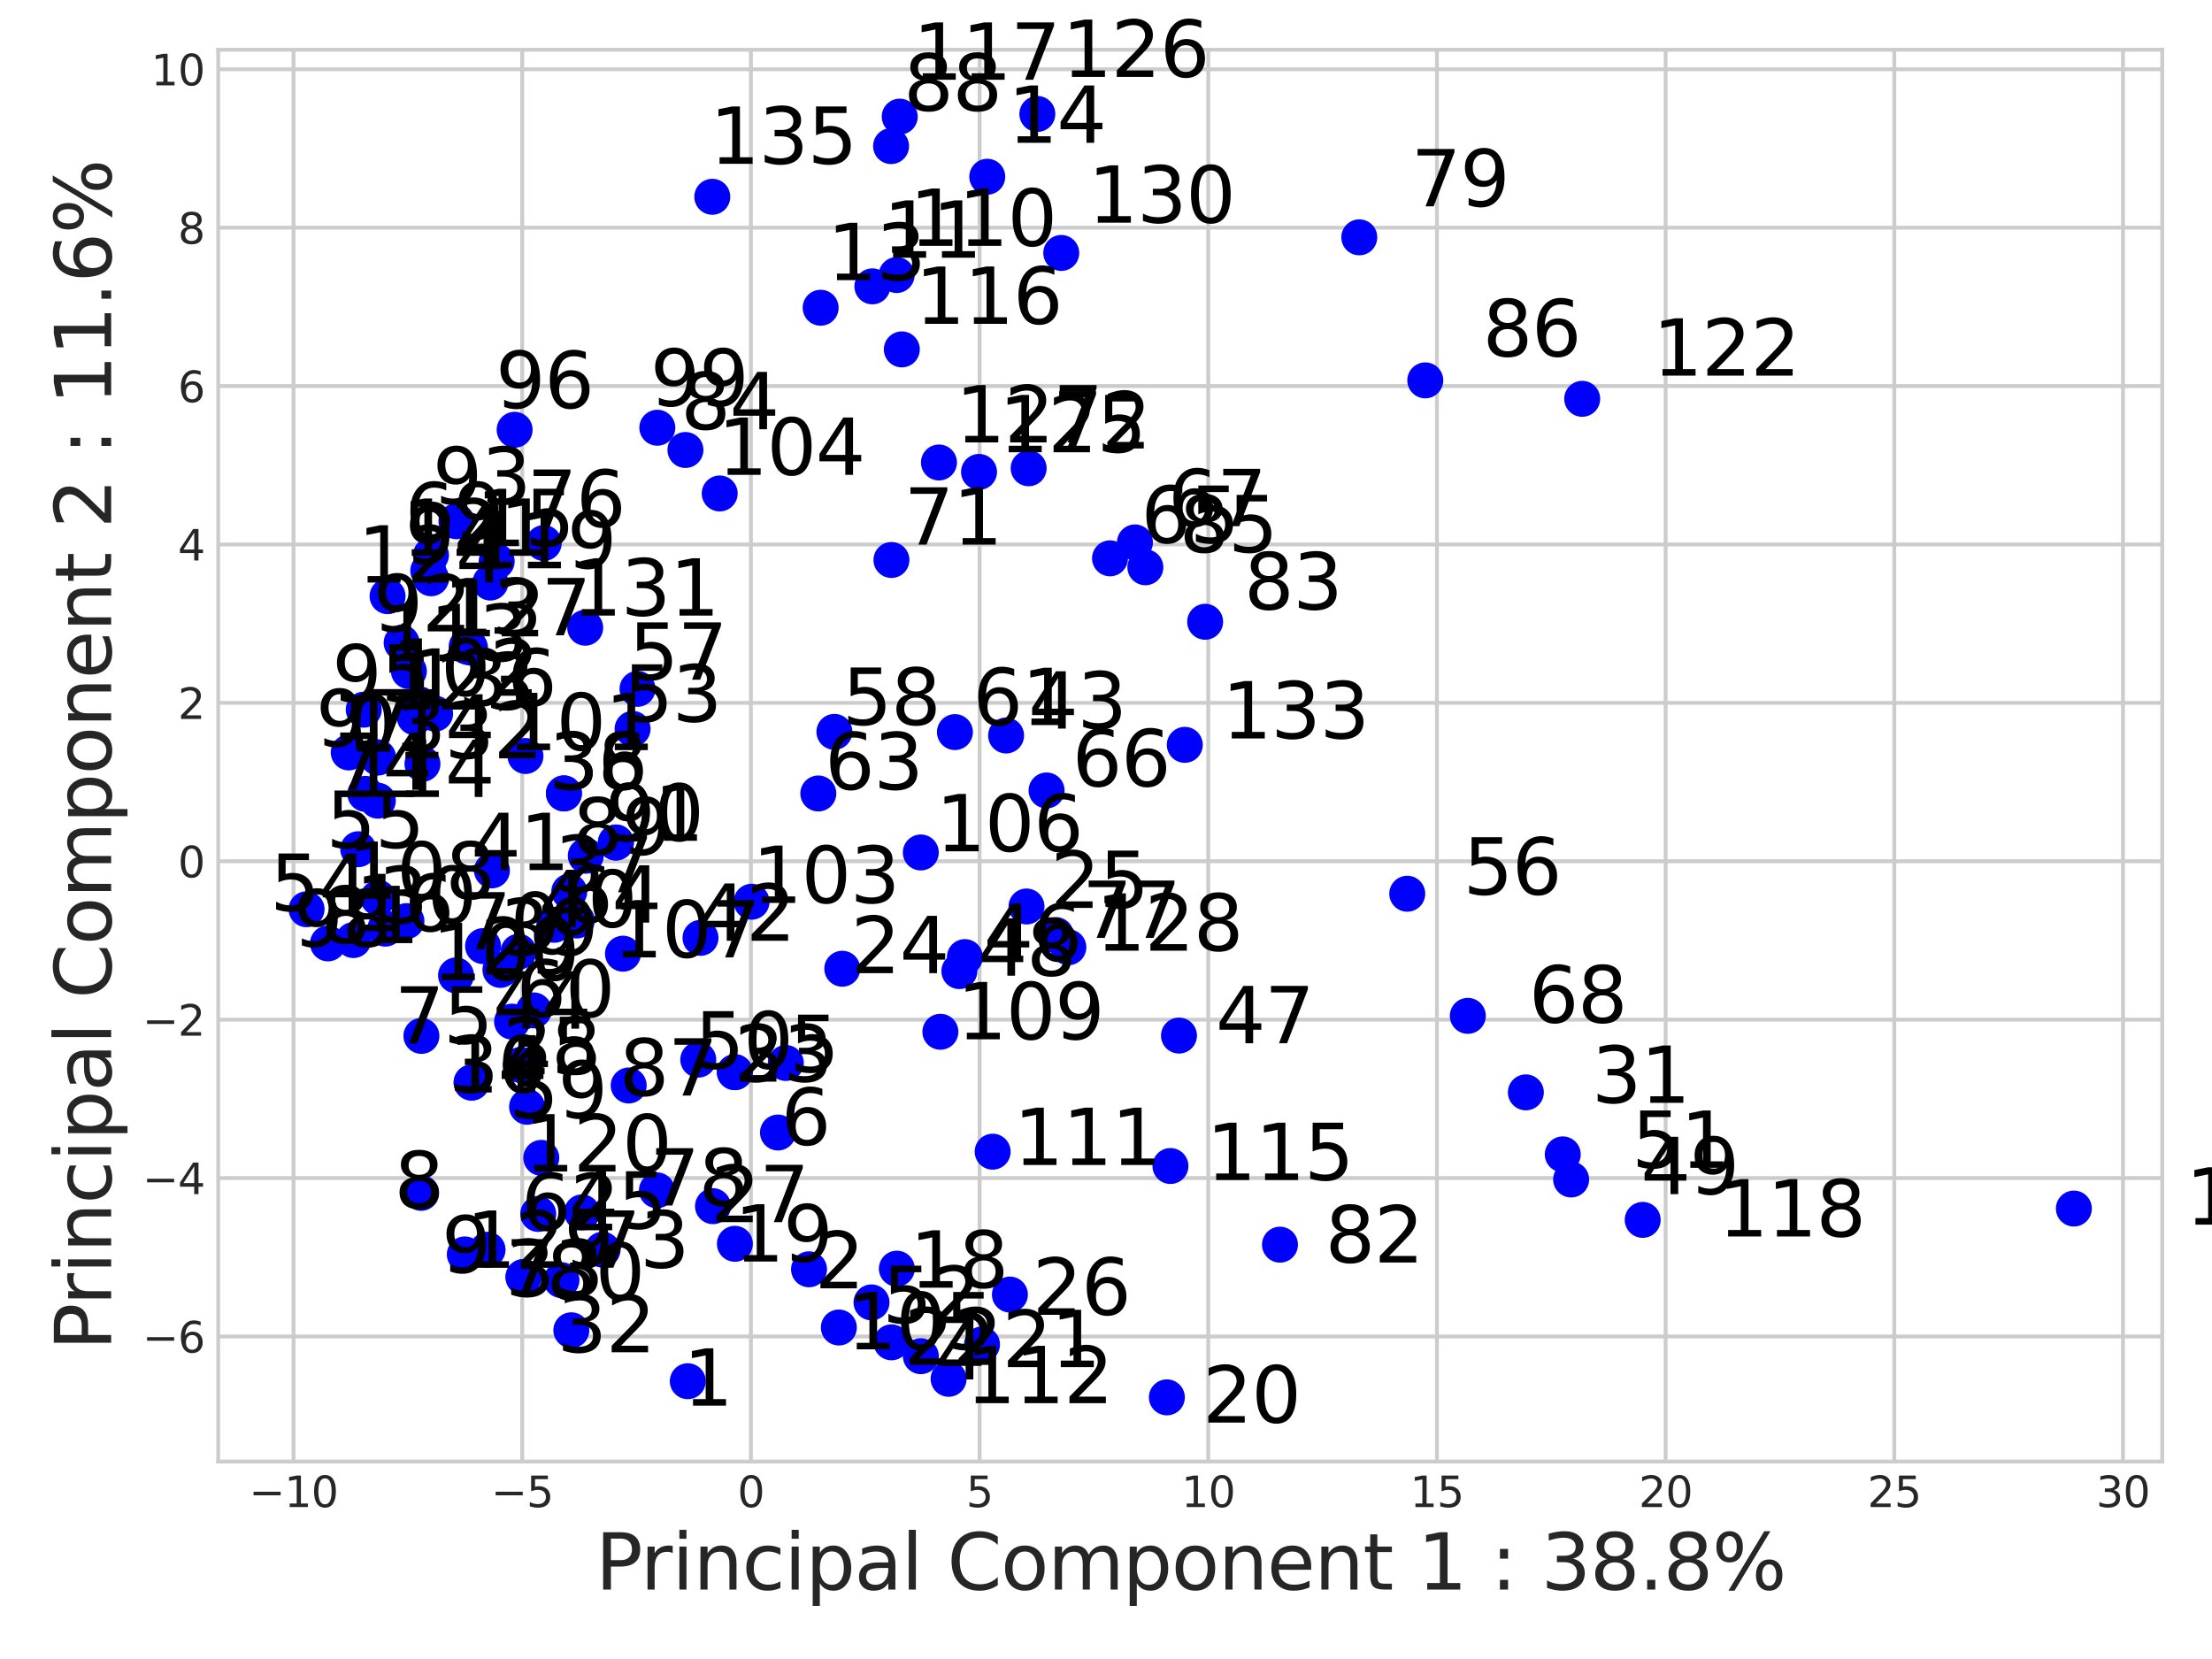 <?xml version="1.0" encoding="utf-8" standalone="no"?>
<!DOCTYPE svg PUBLIC "-//W3C//DTD SVG 1.1//EN"
  "http://www.w3.org/Graphics/SVG/1.1/DTD/svg11.dtd">
<svg xmlns:xlink="http://www.w3.org/1999/xlink" width="576pt" height="432pt" viewBox="0 0 576 432" xmlns="http://www.w3.org/2000/svg" version="1.1">
 <defs>
  <style type="text/css">*{stroke-linejoin: round; stroke-linecap: butt}</style>
 </defs>
 <g id="figure_1">
  <g id="patch_1">
   <path d="M 0 432 
L 576 432 
L 576 0 
L 0 0 
z
" style="fill: #ffffff"/>
  </g>
  <g id="axes_1">
   <g id="patch_2">
    <path d="M 56.82 380.58 
L 563.04 380.58 
L 563.04 12.96 
L 56.82 12.96 
z
" style="fill: #ffffff"/>
   </g>
   <g id="matplotlib.axis_1">
    <g id="xtick_1">
     <g id="line2d_1">
      <path d="M 76.436 380.58 
L 76.436 12.96 
" clip-path="url(#p81eaa660c5)" style="fill: none; stroke: #cccccc; stroke-linecap: round"/>
     </g>
     <g id="text_1">
      <!-- −10 -->
      <g style="fill: #262626" transform="translate(64.828 392.438)scale(0.11 -0.11)">
       <defs>
        <path id="DejaVuSans-2212" d="M 678 2272 
L 4684 2272 
L 4684 1741 
L 678 1741 
L 678 2272 
z
" transform="scale(0.016)"/>
        <path id="DejaVuSans-31" d="M 794 531 
L 1825 531 
L 1825 4091 
L 703 3866 
L 703 4441 
L 1819 4666 
L 2450 4666 
L 2450 531 
L 3481 531 
L 3481 0 
L 794 0 
L 794 531 
z
" transform="scale(0.016)"/>
        <path id="DejaVuSans-30" d="M 2034 4250 
Q 1547 4250 1301 3770 
Q 1056 3291 1056 2328 
Q 1056 1369 1301 889 
Q 1547 409 2034 409 
Q 2525 409 2770 889 
Q 3016 1369 3016 2328 
Q 3016 3291 2770 3770 
Q 2525 4250 2034 4250 
z
M 2034 4750 
Q 2819 4750 3233 4129 
Q 3647 3509 3647 2328 
Q 3647 1150 3233 529 
Q 2819 -91 2034 -91 
Q 1250 -91 836 529 
Q 422 1150 422 2328 
Q 422 3509 836 4129 
Q 1250 4750 2034 4750 
z
" transform="scale(0.016)"/>
       </defs>
       <use xlink:href="#DejaVuSans-2212"/>
       <use xlink:href="#DejaVuSans-31" x="83.789"/>
       <use xlink:href="#DejaVuSans-30" x="147.412"/>
      </g>
     </g>
    </g>
    <g id="xtick_2">
     <g id="line2d_2">
      <path d="M 135.984 380.58 
L 135.984 12.96 
" clip-path="url(#p81eaa660c5)" style="fill: none; stroke: #cccccc; stroke-linecap: round"/>
     </g>
     <g id="text_2">
      <!-- −5 -->
      <g style="fill: #262626" transform="translate(127.876 392.438)scale(0.11 -0.11)">
       <defs>
        <path id="DejaVuSans-35" d="M 691 4666 
L 3169 4666 
L 3169 4134 
L 1269 4134 
L 1269 2991 
Q 1406 3038 1543 3061 
Q 1681 3084 1819 3084 
Q 2600 3084 3056 2656 
Q 3513 2228 3513 1497 
Q 3513 744 3044 326 
Q 2575 -91 1722 -91 
Q 1428 -91 1123 -41 
Q 819 9 494 109 
L 494 744 
Q 775 591 1075 516 
Q 1375 441 1709 441 
Q 2250 441 2565 725 
Q 2881 1009 2881 1497 
Q 2881 1984 2565 2268 
Q 2250 2553 1709 2553 
Q 1456 2553 1204 2497 
Q 953 2441 691 2322 
L 691 4666 
z
" transform="scale(0.016)"/>
       </defs>
       <use xlink:href="#DejaVuSans-2212"/>
       <use xlink:href="#DejaVuSans-35" x="83.789"/>
      </g>
     </g>
    </g>
    <g id="xtick_3">
     <g id="line2d_3">
      <path d="M 195.532 380.58 
L 195.532 12.96 
" clip-path="url(#p81eaa660c5)" style="fill: none; stroke: #cccccc; stroke-linecap: round"/>
     </g>
     <g id="text_3">
      <!-- 0 -->
      <g style="fill: #262626" transform="translate(192.033 392.438)scale(0.11 -0.11)">
       <use xlink:href="#DejaVuSans-30"/>
      </g>
     </g>
    </g>
    <g id="xtick_4">
     <g id="line2d_4">
      <path d="M 255.08 380.58 
L 255.08 12.96 
" clip-path="url(#p81eaa660c5)" style="fill: none; stroke: #cccccc; stroke-linecap: round"/>
     </g>
     <g id="text_4">
      <!-- 5 -->
      <g style="fill: #262626" transform="translate(251.581 392.438)scale(0.11 -0.11)">
       <use xlink:href="#DejaVuSans-35"/>
      </g>
     </g>
    </g>
    <g id="xtick_5">
     <g id="line2d_5">
      <path d="M 314.628 380.58 
L 314.628 12.96 
" clip-path="url(#p81eaa660c5)" style="fill: none; stroke: #cccccc; stroke-linecap: round"/>
     </g>
     <g id="text_5">
      <!-- 10 -->
      <g style="fill: #262626" transform="translate(307.63 392.438)scale(0.11 -0.11)">
       <use xlink:href="#DejaVuSans-31"/>
       <use xlink:href="#DejaVuSans-30" x="63.623"/>
      </g>
     </g>
    </g>
    <g id="xtick_6">
     <g id="line2d_6">
      <path d="M 374.176 380.58 
L 374.176 12.96 
" clip-path="url(#p81eaa660c5)" style="fill: none; stroke: #cccccc; stroke-linecap: round"/>
     </g>
     <g id="text_6">
      <!-- 15 -->
      <g style="fill: #262626" transform="translate(367.178 392.438)scale(0.11 -0.11)">
       <use xlink:href="#DejaVuSans-31"/>
       <use xlink:href="#DejaVuSans-35" x="63.623"/>
      </g>
     </g>
    </g>
    <g id="xtick_7">
     <g id="line2d_7">
      <path d="M 433.725 380.58 
L 433.725 12.96 
" clip-path="url(#p81eaa660c5)" style="fill: none; stroke: #cccccc; stroke-linecap: round"/>
     </g>
     <g id="text_7">
      <!-- 20 -->
      <g style="fill: #262626" transform="translate(426.726 392.438)scale(0.11 -0.11)">
       <defs>
        <path id="DejaVuSans-32" d="M 1228 531 
L 3431 531 
L 3431 0 
L 469 0 
L 469 531 
Q 828 903 1448 1529 
Q 2069 2156 2228 2338 
Q 2531 2678 2651 2914 
Q 2772 3150 2772 3378 
Q 2772 3750 2511 3984 
Q 2250 4219 1831 4219 
Q 1534 4219 1204 4116 
Q 875 4013 500 3803 
L 500 4441 
Q 881 4594 1212 4672 
Q 1544 4750 1819 4750 
Q 2544 4750 2975 4387 
Q 3406 4025 3406 3419 
Q 3406 3131 3298 2873 
Q 3191 2616 2906 2266 
Q 2828 2175 2409 1742 
Q 1991 1309 1228 531 
z
" transform="scale(0.016)"/>
       </defs>
       <use xlink:href="#DejaVuSans-32"/>
       <use xlink:href="#DejaVuSans-30" x="63.623"/>
      </g>
     </g>
    </g>
    <g id="xtick_8">
     <g id="line2d_8">
      <path d="M 493.273 380.58 
L 493.273 12.96 
" clip-path="url(#p81eaa660c5)" style="fill: none; stroke: #cccccc; stroke-linecap: round"/>
     </g>
     <g id="text_8">
      <!-- 25 -->
      <g style="fill: #262626" transform="translate(486.274 392.438)scale(0.11 -0.11)">
       <use xlink:href="#DejaVuSans-32"/>
       <use xlink:href="#DejaVuSans-35" x="63.623"/>
      </g>
     </g>
    </g>
    <g id="xtick_9">
     <g id="line2d_9">
      <path d="M 552.821 380.58 
L 552.821 12.96 
" clip-path="url(#p81eaa660c5)" style="fill: none; stroke: #cccccc; stroke-linecap: round"/>
     </g>
     <g id="text_9">
      <!-- 30 -->
      <g style="fill: #262626" transform="translate(545.822 392.438)scale(0.11 -0.11)">
       <defs>
        <path id="DejaVuSans-33" d="M 2597 2516 
Q 3050 2419 3304 2112 
Q 3559 1806 3559 1356 
Q 3559 666 3084 287 
Q 2609 -91 1734 -91 
Q 1441 -91 1130 -33 
Q 819 25 488 141 
L 488 750 
Q 750 597 1062 519 
Q 1375 441 1716 441 
Q 2309 441 2620 675 
Q 2931 909 2931 1356 
Q 2931 1769 2642 2001 
Q 2353 2234 1838 2234 
L 1294 2234 
L 1294 2753 
L 1863 2753 
Q 2328 2753 2575 2939 
Q 2822 3125 2822 3475 
Q 2822 3834 2567 4026 
Q 2313 4219 1838 4219 
Q 1578 4219 1281 4162 
Q 984 4106 628 3988 
L 628 4550 
Q 988 4650 1302 4700 
Q 1616 4750 1894 4750 
Q 2613 4750 3031 4423 
Q 3450 4097 3450 3541 
Q 3450 3153 3228 2886 
Q 3006 2619 2597 2516 
z
" transform="scale(0.016)"/>
       </defs>
       <use xlink:href="#DejaVuSans-33"/>
       <use xlink:href="#DejaVuSans-30" x="63.623"/>
      </g>
     </g>
    </g>
    <g id="text_10">
     <!-- Principal Component 1 : 38.8% -->
     <g style="fill: #262626" transform="translate(155.049 413.923)scale(0.2 -0.2)">
      <defs>
       <path id="DejaVuSans-50" d="M 1259 4147 
L 1259 2394 
L 2053 2394 
Q 2494 2394 2734 2622 
Q 2975 2850 2975 3272 
Q 2975 3691 2734 3919 
Q 2494 4147 2053 4147 
L 1259 4147 
z
M 628 4666 
L 2053 4666 
Q 2838 4666 3239 4311 
Q 3641 3956 3641 3272 
Q 3641 2581 3239 2228 
Q 2838 1875 2053 1875 
L 1259 1875 
L 1259 0 
L 628 0 
L 628 4666 
z
" transform="scale(0.016)"/>
       <path id="DejaVuSans-72" d="M 2631 2963 
Q 2534 3019 2420 3045 
Q 2306 3072 2169 3072 
Q 1681 3072 1420 2755 
Q 1159 2438 1159 1844 
L 1159 0 
L 581 0 
L 581 3500 
L 1159 3500 
L 1159 2956 
Q 1341 3275 1631 3429 
Q 1922 3584 2338 3584 
Q 2397 3584 2469 3576 
Q 2541 3569 2628 3553 
L 2631 2963 
z
" transform="scale(0.016)"/>
       <path id="DejaVuSans-69" d="M 603 3500 
L 1178 3500 
L 1178 0 
L 603 0 
L 603 3500 
z
M 603 4863 
L 1178 4863 
L 1178 4134 
L 603 4134 
L 603 4863 
z
" transform="scale(0.016)"/>
       <path id="DejaVuSans-6e" d="M 3513 2113 
L 3513 0 
L 2938 0 
L 2938 2094 
Q 2938 2591 2744 2837 
Q 2550 3084 2163 3084 
Q 1697 3084 1428 2787 
Q 1159 2491 1159 1978 
L 1159 0 
L 581 0 
L 581 3500 
L 1159 3500 
L 1159 2956 
Q 1366 3272 1645 3428 
Q 1925 3584 2291 3584 
Q 2894 3584 3203 3211 
Q 3513 2838 3513 2113 
z
" transform="scale(0.016)"/>
       <path id="DejaVuSans-63" d="M 3122 3366 
L 3122 2828 
Q 2878 2963 2633 3030 
Q 2388 3097 2138 3097 
Q 1578 3097 1268 2742 
Q 959 2388 959 1747 
Q 959 1106 1268 751 
Q 1578 397 2138 397 
Q 2388 397 2633 464 
Q 2878 531 3122 666 
L 3122 134 
Q 2881 22 2623 -34 
Q 2366 -91 2075 -91 
Q 1284 -91 818 406 
Q 353 903 353 1747 
Q 353 2603 823 3093 
Q 1294 3584 2113 3584 
Q 2378 3584 2631 3529 
Q 2884 3475 3122 3366 
z
" transform="scale(0.016)"/>
       <path id="DejaVuSans-70" d="M 1159 525 
L 1159 -1331 
L 581 -1331 
L 581 3500 
L 1159 3500 
L 1159 2969 
Q 1341 3281 1617 3432 
Q 1894 3584 2278 3584 
Q 2916 3584 3314 3078 
Q 3713 2572 3713 1747 
Q 3713 922 3314 415 
Q 2916 -91 2278 -91 
Q 1894 -91 1617 61 
Q 1341 213 1159 525 
z
M 3116 1747 
Q 3116 2381 2855 2742 
Q 2594 3103 2138 3103 
Q 1681 3103 1420 2742 
Q 1159 2381 1159 1747 
Q 1159 1113 1420 752 
Q 1681 391 2138 391 
Q 2594 391 2855 752 
Q 3116 1113 3116 1747 
z
" transform="scale(0.016)"/>
       <path id="DejaVuSans-61" d="M 2194 1759 
Q 1497 1759 1228 1600 
Q 959 1441 959 1056 
Q 959 750 1161 570 
Q 1363 391 1709 391 
Q 2188 391 2477 730 
Q 2766 1069 2766 1631 
L 2766 1759 
L 2194 1759 
z
M 3341 1997 
L 3341 0 
L 2766 0 
L 2766 531 
Q 2569 213 2275 61 
Q 1981 -91 1556 -91 
Q 1019 -91 701 211 
Q 384 513 384 1019 
Q 384 1609 779 1909 
Q 1175 2209 1959 2209 
L 2766 2209 
L 2766 2266 
Q 2766 2663 2505 2880 
Q 2244 3097 1772 3097 
Q 1472 3097 1187 3025 
Q 903 2953 641 2809 
L 641 3341 
Q 956 3463 1253 3523 
Q 1550 3584 1831 3584 
Q 2591 3584 2966 3190 
Q 3341 2797 3341 1997 
z
" transform="scale(0.016)"/>
       <path id="DejaVuSans-6c" d="M 603 4863 
L 1178 4863 
L 1178 0 
L 603 0 
L 603 4863 
z
" transform="scale(0.016)"/>
       <path id="DejaVuSans-20" transform="scale(0.016)"/>
       <path id="DejaVuSans-43" d="M 4122 4306 
L 4122 3641 
Q 3803 3938 3442 4084 
Q 3081 4231 2675 4231 
Q 1875 4231 1450 3742 
Q 1025 3253 1025 2328 
Q 1025 1406 1450 917 
Q 1875 428 2675 428 
Q 3081 428 3442 575 
Q 3803 722 4122 1019 
L 4122 359 
Q 3791 134 3420 21 
Q 3050 -91 2638 -91 
Q 1578 -91 968 557 
Q 359 1206 359 2328 
Q 359 3453 968 4101 
Q 1578 4750 2638 4750 
Q 3056 4750 3426 4639 
Q 3797 4528 4122 4306 
z
" transform="scale(0.016)"/>
       <path id="DejaVuSans-6f" d="M 1959 3097 
Q 1497 3097 1228 2736 
Q 959 2375 959 1747 
Q 959 1119 1226 758 
Q 1494 397 1959 397 
Q 2419 397 2687 759 
Q 2956 1122 2956 1747 
Q 2956 2369 2687 2733 
Q 2419 3097 1959 3097 
z
M 1959 3584 
Q 2709 3584 3137 3096 
Q 3566 2609 3566 1747 
Q 3566 888 3137 398 
Q 2709 -91 1959 -91 
Q 1206 -91 779 398 
Q 353 888 353 1747 
Q 353 2609 779 3096 
Q 1206 3584 1959 3584 
z
" transform="scale(0.016)"/>
       <path id="DejaVuSans-6d" d="M 3328 2828 
Q 3544 3216 3844 3400 
Q 4144 3584 4550 3584 
Q 5097 3584 5394 3201 
Q 5691 2819 5691 2113 
L 5691 0 
L 5113 0 
L 5113 2094 
Q 5113 2597 4934 2840 
Q 4756 3084 4391 3084 
Q 3944 3084 3684 2787 
Q 3425 2491 3425 1978 
L 3425 0 
L 2847 0 
L 2847 2094 
Q 2847 2600 2669 2842 
Q 2491 3084 2119 3084 
Q 1678 3084 1418 2786 
Q 1159 2488 1159 1978 
L 1159 0 
L 581 0 
L 581 3500 
L 1159 3500 
L 1159 2956 
Q 1356 3278 1631 3431 
Q 1906 3584 2284 3584 
Q 2666 3584 2933 3390 
Q 3200 3197 3328 2828 
z
" transform="scale(0.016)"/>
       <path id="DejaVuSans-65" d="M 3597 1894 
L 3597 1613 
L 953 1613 
Q 991 1019 1311 708 
Q 1631 397 2203 397 
Q 2534 397 2845 478 
Q 3156 559 3463 722 
L 3463 178 
Q 3153 47 2828 -22 
Q 2503 -91 2169 -91 
Q 1331 -91 842 396 
Q 353 884 353 1716 
Q 353 2575 817 3079 
Q 1281 3584 2069 3584 
Q 2775 3584 3186 3129 
Q 3597 2675 3597 1894 
z
M 3022 2063 
Q 3016 2534 2758 2815 
Q 2500 3097 2075 3097 
Q 1594 3097 1305 2825 
Q 1016 2553 972 2059 
L 3022 2063 
z
" transform="scale(0.016)"/>
       <path id="DejaVuSans-74" d="M 1172 4494 
L 1172 3500 
L 2356 3500 
L 2356 3053 
L 1172 3053 
L 1172 1153 
Q 1172 725 1289 603 
Q 1406 481 1766 481 
L 2356 481 
L 2356 0 
L 1766 0 
Q 1100 0 847 248 
Q 594 497 594 1153 
L 594 3053 
L 172 3053 
L 172 3500 
L 594 3500 
L 594 4494 
L 1172 4494 
z
" transform="scale(0.016)"/>
       <path id="DejaVuSans-3a" d="M 750 794 
L 1409 794 
L 1409 0 
L 750 0 
L 750 794 
z
M 750 3309 
L 1409 3309 
L 1409 2516 
L 750 2516 
L 750 3309 
z
" transform="scale(0.016)"/>
       <path id="DejaVuSans-38" d="M 2034 2216 
Q 1584 2216 1326 1975 
Q 1069 1734 1069 1313 
Q 1069 891 1326 650 
Q 1584 409 2034 409 
Q 2484 409 2743 651 
Q 3003 894 3003 1313 
Q 3003 1734 2745 1975 
Q 2488 2216 2034 2216 
z
M 1403 2484 
Q 997 2584 770 2862 
Q 544 3141 544 3541 
Q 544 4100 942 4425 
Q 1341 4750 2034 4750 
Q 2731 4750 3128 4425 
Q 3525 4100 3525 3541 
Q 3525 3141 3298 2862 
Q 3072 2584 2669 2484 
Q 3125 2378 3379 2068 
Q 3634 1759 3634 1313 
Q 3634 634 3220 271 
Q 2806 -91 2034 -91 
Q 1263 -91 848 271 
Q 434 634 434 1313 
Q 434 1759 690 2068 
Q 947 2378 1403 2484 
z
M 1172 3481 
Q 1172 3119 1398 2916 
Q 1625 2713 2034 2713 
Q 2441 2713 2670 2916 
Q 2900 3119 2900 3481 
Q 2900 3844 2670 4047 
Q 2441 4250 2034 4250 
Q 1625 4250 1398 4047 
Q 1172 3844 1172 3481 
z
" transform="scale(0.016)"/>
       <path id="DejaVuSans-2e" d="M 684 794 
L 1344 794 
L 1344 0 
L 684 0 
L 684 794 
z
" transform="scale(0.016)"/>
       <path id="DejaVuSans-25" d="M 4653 2053 
Q 4381 2053 4226 1822 
Q 4072 1591 4072 1178 
Q 4072 772 4226 539 
Q 4381 306 4653 306 
Q 4919 306 5073 539 
Q 5228 772 5228 1178 
Q 5228 1588 5073 1820 
Q 4919 2053 4653 2053 
z
M 4653 2450 
Q 5147 2450 5437 2106 
Q 5728 1763 5728 1178 
Q 5728 594 5436 251 
Q 5144 -91 4653 -91 
Q 4153 -91 3862 251 
Q 3572 594 3572 1178 
Q 3572 1766 3864 2108 
Q 4156 2450 4653 2450 
z
M 1428 4353 
Q 1159 4353 1004 4120 
Q 850 3888 850 3481 
Q 850 3069 1003 2837 
Q 1156 2606 1428 2606 
Q 1700 2606 1854 2837 
Q 2009 3069 2009 3481 
Q 2009 3884 1853 4118 
Q 1697 4353 1428 4353 
z
M 4250 4750 
L 4750 4750 
L 1831 -91 
L 1331 -91 
L 4250 4750 
z
M 1428 4750 
Q 1922 4750 2215 4408 
Q 2509 4066 2509 3481 
Q 2509 2891 2217 2550 
Q 1925 2209 1428 2209 
Q 931 2209 642 2551 
Q 353 2894 353 3481 
Q 353 4063 643 4406 
Q 934 4750 1428 4750 
z
" transform="scale(0.016)"/>
      </defs>
      <use xlink:href="#DejaVuSans-50"/>
      <use xlink:href="#DejaVuSans-72" x="58.553"/>
      <use xlink:href="#DejaVuSans-69" x="99.666"/>
      <use xlink:href="#DejaVuSans-6e" x="127.449"/>
      <use xlink:href="#DejaVuSans-63" x="190.828"/>
      <use xlink:href="#DejaVuSans-69" x="245.809"/>
      <use xlink:href="#DejaVuSans-70" x="273.592"/>
      <use xlink:href="#DejaVuSans-61" x="337.068"/>
      <use xlink:href="#DejaVuSans-6c" x="398.348"/>
      <use xlink:href="#DejaVuSans-20" x="426.131"/>
      <use xlink:href="#DejaVuSans-43" x="457.918"/>
      <use xlink:href="#DejaVuSans-6f" x="527.742"/>
      <use xlink:href="#DejaVuSans-6d" x="588.924"/>
      <use xlink:href="#DejaVuSans-70" x="686.336"/>
      <use xlink:href="#DejaVuSans-6f" x="749.812"/>
      <use xlink:href="#DejaVuSans-6e" x="810.994"/>
      <use xlink:href="#DejaVuSans-65" x="874.373"/>
      <use xlink:href="#DejaVuSans-6e" x="935.896"/>
      <use xlink:href="#DejaVuSans-74" x="999.275"/>
      <use xlink:href="#DejaVuSans-20" x="1038.484"/>
      <use xlink:href="#DejaVuSans-31" x="1070.271"/>
      <use xlink:href="#DejaVuSans-20" x="1133.895"/>
      <use xlink:href="#DejaVuSans-3a" x="1165.682"/>
      <use xlink:href="#DejaVuSans-20" x="1199.373"/>
      <use xlink:href="#DejaVuSans-33" x="1231.16"/>
      <use xlink:href="#DejaVuSans-38" x="1294.783"/>
      <use xlink:href="#DejaVuSans-2e" x="1358.406"/>
      <use xlink:href="#DejaVuSans-38" x="1390.193"/>
      <use xlink:href="#DejaVuSans-25" x="1453.816"/>
     </g>
    </g>
   </g>
   <g id="matplotlib.axis_2">
    <g id="ytick_1">
     <g id="line2d_10">
      <path d="M 56.82 348.011 
L 563.04 348.011 
" clip-path="url(#p81eaa660c5)" style="fill: none; stroke: #cccccc; stroke-linecap: round"/>
     </g>
     <g id="text_11">
      <!-- −6 -->
      <g style="fill: #262626" transform="translate(37.104 352.19)scale(0.11 -0.11)">
       <defs>
        <path id="DejaVuSans-36" d="M 2113 2584 
Q 1688 2584 1439 2293 
Q 1191 2003 1191 1497 
Q 1191 994 1439 701 
Q 1688 409 2113 409 
Q 2538 409 2786 701 
Q 3034 994 3034 1497 
Q 3034 2003 2786 2293 
Q 2538 2584 2113 2584 
z
M 3366 4563 
L 3366 3988 
Q 3128 4100 2886 4159 
Q 2644 4219 2406 4219 
Q 1781 4219 1451 3797 
Q 1122 3375 1075 2522 
Q 1259 2794 1537 2939 
Q 1816 3084 2150 3084 
Q 2853 3084 3261 2657 
Q 3669 2231 3669 1497 
Q 3669 778 3244 343 
Q 2819 -91 2113 -91 
Q 1303 -91 875 529 
Q 447 1150 447 2328 
Q 447 3434 972 4092 
Q 1497 4750 2381 4750 
Q 2619 4750 2861 4703 
Q 3103 4656 3366 4563 
z
" transform="scale(0.016)"/>
       </defs>
       <use xlink:href="#DejaVuSans-2212"/>
       <use xlink:href="#DejaVuSans-36" x="83.789"/>
      </g>
     </g>
    </g>
    <g id="ytick_2">
     <g id="line2d_11">
      <path d="M 56.82 306.764 
L 563.04 306.764 
" clip-path="url(#p81eaa660c5)" style="fill: none; stroke: #cccccc; stroke-linecap: round"/>
     </g>
     <g id="text_12">
      <!-- −4 -->
      <g style="fill: #262626" transform="translate(37.104 310.943)scale(0.11 -0.11)">
       <defs>
        <path id="DejaVuSans-34" d="M 2419 4116 
L 825 1625 
L 2419 1625 
L 2419 4116 
z
M 2253 4666 
L 3047 4666 
L 3047 1625 
L 3713 1625 
L 3713 1100 
L 3047 1100 
L 3047 0 
L 2419 0 
L 2419 1100 
L 313 1100 
L 313 1709 
L 2253 4666 
z
" transform="scale(0.016)"/>
       </defs>
       <use xlink:href="#DejaVuSans-2212"/>
       <use xlink:href="#DejaVuSans-34" x="83.789"/>
      </g>
     </g>
    </g>
    <g id="ytick_3">
     <g id="line2d_12">
      <path d="M 56.82 265.518 
L 563.04 265.518 
" clip-path="url(#p81eaa660c5)" style="fill: none; stroke: #cccccc; stroke-linecap: round"/>
     </g>
     <g id="text_13">
      <!-- −2 -->
      <g style="fill: #262626" transform="translate(37.104 269.697)scale(0.11 -0.11)">
       <use xlink:href="#DejaVuSans-2212"/>
       <use xlink:href="#DejaVuSans-32" x="83.789"/>
      </g>
     </g>
    </g>
    <g id="ytick_4">
     <g id="line2d_13">
      <path d="M 56.82 224.271 
L 563.04 224.271 
" clip-path="url(#p81eaa660c5)" style="fill: none; stroke: #cccccc; stroke-linecap: round"/>
     </g>
     <g id="text_14">
      <!-- 0 -->
      <g style="fill: #262626" transform="translate(46.321 228.45)scale(0.11 -0.11)">
       <use xlink:href="#DejaVuSans-30"/>
      </g>
     </g>
    </g>
    <g id="ytick_5">
     <g id="line2d_14">
      <path d="M 56.82 183.025 
L 563.04 183.025 
" clip-path="url(#p81eaa660c5)" style="fill: none; stroke: #cccccc; stroke-linecap: round"/>
     </g>
     <g id="text_15">
      <!-- 2 -->
      <g style="fill: #262626" transform="translate(46.321 187.204)scale(0.11 -0.11)">
       <use xlink:href="#DejaVuSans-32"/>
      </g>
     </g>
    </g>
    <g id="ytick_6">
     <g id="line2d_15">
      <path d="M 56.82 141.778 
L 563.04 141.778 
" clip-path="url(#p81eaa660c5)" style="fill: none; stroke: #cccccc; stroke-linecap: round"/>
     </g>
     <g id="text_16">
      <!-- 4 -->
      <g style="fill: #262626" transform="translate(46.321 145.957)scale(0.11 -0.11)">
       <use xlink:href="#DejaVuSans-34"/>
      </g>
     </g>
    </g>
    <g id="ytick_7">
     <g id="line2d_16">
      <path d="M 56.82 100.532 
L 563.04 100.532 
" clip-path="url(#p81eaa660c5)" style="fill: none; stroke: #cccccc; stroke-linecap: round"/>
     </g>
     <g id="text_17">
      <!-- 6 -->
      <g style="fill: #262626" transform="translate(46.321 104.711)scale(0.11 -0.11)">
       <use xlink:href="#DejaVuSans-36"/>
      </g>
     </g>
    </g>
    <g id="ytick_8">
     <g id="line2d_17">
      <path d="M 56.82 59.285 
L 563.04 59.285 
" clip-path="url(#p81eaa660c5)" style="fill: none; stroke: #cccccc; stroke-linecap: round"/>
     </g>
     <g id="text_18">
      <!-- 8 -->
      <g style="fill: #262626" transform="translate(46.321 63.464)scale(0.11 -0.11)">
       <use xlink:href="#DejaVuSans-38"/>
      </g>
     </g>
    </g>
    <g id="ytick_9">
     <g id="line2d_18">
      <path d="M 56.82 18.038 
L 563.04 18.038 
" clip-path="url(#p81eaa660c5)" style="fill: none; stroke: #cccccc; stroke-linecap: round"/>
     </g>
     <g id="text_19">
      <!-- 10 -->
      <g style="fill: #262626" transform="translate(39.322 22.218)scale(0.11 -0.11)">
       <use xlink:href="#DejaVuSans-31"/>
       <use xlink:href="#DejaVuSans-30" x="63.623"/>
      </g>
     </g>
    </g>
    <g id="text_20">
     <!-- Principal Component 2 : 11.6% -->
     <g style="fill: #262626" transform="translate(28.944 351.651)rotate(-90)scale(0.2 -0.2)">
      <use xlink:href="#DejaVuSans-50"/>
      <use xlink:href="#DejaVuSans-72" x="58.553"/>
      <use xlink:href="#DejaVuSans-69" x="99.666"/>
      <use xlink:href="#DejaVuSans-6e" x="127.449"/>
      <use xlink:href="#DejaVuSans-63" x="190.828"/>
      <use xlink:href="#DejaVuSans-69" x="245.809"/>
      <use xlink:href="#DejaVuSans-70" x="273.592"/>
      <use xlink:href="#DejaVuSans-61" x="337.068"/>
      <use xlink:href="#DejaVuSans-6c" x="398.348"/>
      <use xlink:href="#DejaVuSans-20" x="426.131"/>
      <use xlink:href="#DejaVuSans-43" x="457.918"/>
      <use xlink:href="#DejaVuSans-6f" x="527.742"/>
      <use xlink:href="#DejaVuSans-6d" x="588.924"/>
      <use xlink:href="#DejaVuSans-70" x="686.336"/>
      <use xlink:href="#DejaVuSans-6f" x="749.812"/>
      <use xlink:href="#DejaVuSans-6e" x="810.994"/>
      <use xlink:href="#DejaVuSans-65" x="874.373"/>
      <use xlink:href="#DejaVuSans-6e" x="935.896"/>
      <use xlink:href="#DejaVuSans-74" x="999.275"/>
      <use xlink:href="#DejaVuSans-20" x="1038.484"/>
      <use xlink:href="#DejaVuSans-32" x="1070.271"/>
      <use xlink:href="#DejaVuSans-20" x="1133.895"/>
      <use xlink:href="#DejaVuSans-3a" x="1165.682"/>
      <use xlink:href="#DejaVuSans-20" x="1199.373"/>
      <use xlink:href="#DejaVuSans-31" x="1231.16"/>
      <use xlink:href="#DejaVuSans-31" x="1294.783"/>
      <use xlink:href="#DejaVuSans-2e" x="1358.406"/>
      <use xlink:href="#DejaVuSans-36" x="1390.193"/>
      <use xlink:href="#DejaVuSans-25" x="1453.816"/>
     </g>
    </g>
   </g>
   <g id="PathCollection_1">
    <defs>
     <path id="C0_0_0fcd0e9d6b" d="M 0 4.183 
C 1.109 4.183 2.174 3.743 2.958 2.958 
C 3.743 2.174 4.183 1.109 4.183 -0 
C 4.183 -1.109 3.743 -2.174 2.958 -2.958 
C 2.174 -3.743 1.109 -4.183 0 -4.183 
C -1.109 -4.183 -2.174 -3.743 -2.958 -2.958 
C -3.743 -2.174 -4.183 -1.109 -4.183 0 
C -4.183 1.109 -3.743 2.174 -2.958 2.958 
C -2.174 3.743 -1.109 4.183 0 4.183 
z
"/>
    </defs>
    <g clip-path="url(#p81eaa660c5)">
     <use xlink:href="#C0_0_0fcd0e9d6b" x="98.421" y="197.234" style="fill: #0000ff; stroke: #0000ff"/>
    </g>
    <g clip-path="url(#p81eaa660c5)">
     <use xlink:href="#C0_0_0fcd0e9d6b" x="179.097" y="359.663" style="fill: #0000ff; stroke: #0000ff"/>
    </g>
    <g clip-path="url(#p81eaa660c5)">
     <use xlink:href="#C0_0_0fcd0e9d6b" x="210.669" y="330.522" style="fill: #0000ff; stroke: #0000ff"/>
    </g>
    <g clip-path="url(#p81eaa660c5)">
     <use xlink:href="#C0_0_0fcd0e9d6b" x="191.352" y="279.191" style="fill: #0000ff; stroke: #0000ff"/>
    </g>
    <g clip-path="url(#p81eaa660c5)">
     <use xlink:href="#C0_0_0fcd0e9d6b" x="239.788" y="353.146" style="fill: #0000ff; stroke: #0000ff"/>
    </g>
    <g clip-path="url(#p81eaa660c5)">
     <use xlink:href="#C0_0_0fcd0e9d6b" x="204.631" y="276.799" style="fill: #0000ff; stroke: #0000ff"/>
    </g>
    <g clip-path="url(#p81eaa660c5)">
     <use xlink:href="#C0_0_0fcd0e9d6b" x="202.583" y="294.906" style="fill: #0000ff; stroke: #0000ff"/>
    </g>
    <g clip-path="url(#p81eaa660c5)">
     <use xlink:href="#C0_0_0fcd0e9d6b" x="136.317" y="332.543" style="fill: #0000ff; stroke: #0000ff"/>
    </g>
    <g clip-path="url(#p81eaa660c5)">
     <use xlink:href="#C0_0_0fcd0e9d6b" x="109.664" y="310.621" style="fill: #0000ff; stroke: #0000ff"/>
    </g>
    <g clip-path="url(#p81eaa660c5)">
     <use xlink:href="#C0_0_0fcd0e9d6b" x="121.037" y="326.645" style="fill: #0000ff; stroke: #0000ff"/>
    </g>
    <g clip-path="url(#p81eaa660c5)">
     <use xlink:href="#C0_0_0fcd0e9d6b" x="122.812" y="281.893" style="fill: #0000ff; stroke: #0000ff"/>
    </g>
    <g clip-path="url(#p81eaa660c5)">
     <use xlink:href="#C0_0_0fcd0e9d6b" x="227.164" y="74.567" style="fill: #0000ff; stroke: #0000ff"/>
    </g>
    <g clip-path="url(#p81eaa660c5)">
     <use xlink:href="#C0_0_0fcd0e9d6b" x="122.371" y="168.609" style="fill: #0000ff; stroke: #0000ff"/>
    </g>
    <g clip-path="url(#p81eaa660c5)">
     <use xlink:href="#C0_0_0fcd0e9d6b" x="213.694" y="80.135" style="fill: #0000ff; stroke: #0000ff"/>
    </g>
    <g clip-path="url(#p81eaa660c5)">
     <use xlink:href="#C0_0_0fcd0e9d6b" x="257.081" y="46.024" style="fill: #0000ff; stroke: #0000ff"/>
    </g>
    <g clip-path="url(#p81eaa660c5)">
     <use xlink:href="#C0_0_0fcd0e9d6b" x="129.338" y="146.191" style="fill: #0000ff; stroke: #0000ff"/>
    </g>
    <g clip-path="url(#p81eaa660c5)">
     <use xlink:href="#C0_0_0fcd0e9d6b" x="100.338" y="241.822" style="fill: #0000ff; stroke: #0000ff"/>
    </g>
    <g clip-path="url(#p81eaa660c5)">
     <use xlink:href="#C0_0_0fcd0e9d6b" x="540.03" y="314.704" style="fill: #0000ff; stroke: #0000ff"/>
    </g>
    <g clip-path="url(#p81eaa660c5)">
     <use xlink:href="#C0_0_0fcd0e9d6b" x="233.536" y="330.357" style="fill: #0000ff; stroke: #0000ff"/>
    </g>
    <g clip-path="url(#p81eaa660c5)">
     <use xlink:href="#C0_0_0fcd0e9d6b" x="191.364" y="323.881" style="fill: #0000ff; stroke: #0000ff"/>
    </g>
    <g clip-path="url(#p81eaa660c5)">
     <use xlink:href="#C0_0_0fcd0e9d6b" x="303.85" y="363.87" style="fill: #0000ff; stroke: #0000ff"/>
    </g>
    <g clip-path="url(#p81eaa660c5)">
     <use xlink:href="#C0_0_0fcd0e9d6b" x="255.711" y="350.094" style="fill: #0000ff; stroke: #0000ff"/>
    </g>
    <g clip-path="url(#p81eaa660c5)">
     <use xlink:href="#C0_0_0fcd0e9d6b" x="232.13" y="349.537" style="fill: #0000ff; stroke: #0000ff"/>
    </g>
    <g clip-path="url(#p81eaa660c5)">
     <use xlink:href="#C0_0_0fcd0e9d6b" x="191.352" y="279.191" style="fill: #0000ff; stroke: #0000ff"/>
    </g>
    <g clip-path="url(#p81eaa660c5)">
     <use xlink:href="#C0_0_0fcd0e9d6b" x="219.327" y="252.257" style="fill: #0000ff; stroke: #0000ff"/>
    </g>
    <g clip-path="url(#p81eaa660c5)">
     <use xlink:href="#C0_0_0fcd0e9d6b" x="267.299" y="236.047" style="fill: #0000ff; stroke: #0000ff"/>
    </g>
    <g clip-path="url(#p81eaa660c5)">
     <use xlink:href="#C0_0_0fcd0e9d6b" x="262.976" y="337.101" style="fill: #0000ff; stroke: #0000ff"/>
    </g>
    <g clip-path="url(#p81eaa660c5)">
     <use xlink:href="#C0_0_0fcd0e9d6b" x="185.659" y="314.085" style="fill: #0000ff; stroke: #0000ff"/>
    </g>
    <g clip-path="url(#p81eaa660c5)">
     <use xlink:href="#C0_0_0fcd0e9d6b" x="135.662" y="277.314" style="fill: #0000ff; stroke: #0000ff"/>
    </g>
    <g clip-path="url(#p81eaa660c5)">
     <use xlink:href="#C0_0_0fcd0e9d6b" x="130.303" y="252.566" style="fill: #0000ff; stroke: #0000ff"/>
    </g>
    <g clip-path="url(#p81eaa660c5)">
     <use xlink:href="#C0_0_0fcd0e9d6b" x="105.841" y="239.862" style="fill: #0000ff; stroke: #0000ff"/>
    </g>
    <g clip-path="url(#p81eaa660c5)">
     <use xlink:href="#C0_0_0fcd0e9d6b" x="397.329" y="284.45" style="fill: #0000ff; stroke: #0000ff"/>
    </g>
    <g clip-path="url(#p81eaa660c5)">
     <use xlink:href="#C0_0_0fcd0e9d6b" x="148.775" y="346.402" style="fill: #0000ff; stroke: #0000ff"/>
    </g>
    <g clip-path="url(#p81eaa660c5)">
     <use xlink:href="#C0_0_0fcd0e9d6b" x="136.317" y="332.543" style="fill: #0000ff; stroke: #0000ff"/>
    </g>
    <g clip-path="url(#p81eaa660c5)">
     <use xlink:href="#C0_0_0fcd0e9d6b" x="122.812" y="281.893" style="fill: #0000ff; stroke: #0000ff"/>
    </g>
    <g clip-path="url(#p81eaa660c5)">
     <use xlink:href="#C0_0_0fcd0e9d6b" x="135.662" y="277.314" style="fill: #0000ff; stroke: #0000ff"/>
    </g>
    <g clip-path="url(#p81eaa660c5)">
     <use xlink:href="#C0_0_0fcd0e9d6b" x="146.845" y="206.597" style="fill: #0000ff; stroke: #0000ff"/>
    </g>
    <g clip-path="url(#p81eaa660c5)">
     <use xlink:href="#C0_0_0fcd0e9d6b" x="148.239" y="232.17" style="fill: #0000ff; stroke: #0000ff"/>
    </g>
    <g clip-path="url(#p81eaa660c5)">
     <use xlink:href="#C0_0_0fcd0e9d6b" x="146.845" y="206.597" style="fill: #0000ff; stroke: #0000ff"/>
    </g>
    <g clip-path="url(#p81eaa660c5)">
     <use xlink:href="#C0_0_0fcd0e9d6b" x="135.031" y="247.823" style="fill: #0000ff; stroke: #0000ff"/>
    </g>
    <g clip-path="url(#p81eaa660c5)">
     <use xlink:href="#C0_0_0fcd0e9d6b" x="144.356" y="240.811" style="fill: #0000ff; stroke: #0000ff"/>
    </g>
    <g clip-path="url(#p81eaa660c5)">
     <use xlink:href="#C0_0_0fcd0e9d6b" x="128.1" y="226.643" style="fill: #0000ff; stroke: #0000ff"/>
    </g>
    <g clip-path="url(#p81eaa660c5)">
     <use xlink:href="#C0_0_0fcd0e9d6b" x="182.408" y="244.214" style="fill: #0000ff; stroke: #0000ff"/>
    </g>
    <g clip-path="url(#p81eaa660c5)">
     <use xlink:href="#C0_0_0fcd0e9d6b" x="261.988" y="191.521" style="fill: #0000ff; stroke: #0000ff"/>
    </g>
    <g clip-path="url(#p81eaa660c5)">
     <use xlink:href="#C0_0_0fcd0e9d6b" x="133.34" y="266.033" style="fill: #0000ff; stroke: #0000ff"/>
    </g>
    <g clip-path="url(#p81eaa660c5)">
     <use xlink:href="#C0_0_0fcd0e9d6b" x="151.562" y="315.694" style="fill: #0000ff; stroke: #0000ff"/>
    </g>
    <g clip-path="url(#p81eaa660c5)">
     <use xlink:href="#C0_0_0fcd0e9d6b" x="251.257" y="249.225" style="fill: #0000ff; stroke: #0000ff"/>
    </g>
    <g clip-path="url(#p81eaa660c5)">
     <use xlink:href="#C0_0_0fcd0e9d6b" x="307.006" y="269.663" style="fill: #0000ff; stroke: #0000ff"/>
    </g>
    <g clip-path="url(#p81eaa660c5)">
     <use xlink:href="#C0_0_0fcd0e9d6b" x="249.816" y="252.876" style="fill: #0000ff; stroke: #0000ff"/>
    </g>
    <g clip-path="url(#p81eaa660c5)">
     <use xlink:href="#C0_0_0fcd0e9d6b" x="409.119" y="307.135" style="fill: #0000ff; stroke: #0000ff"/>
    </g>
    <g clip-path="url(#p81eaa660c5)">
     <use xlink:href="#C0_0_0fcd0e9d6b" x="181.824" y="275.932" style="fill: #0000ff; stroke: #0000ff"/>
    </g>
    <g clip-path="url(#p81eaa660c5)">
     <use xlink:href="#C0_0_0fcd0e9d6b" x="406.94" y="300.598" style="fill: #0000ff; stroke: #0000ff"/>
    </g>
    <g clip-path="url(#p81eaa660c5)">
     <use xlink:href="#C0_0_0fcd0e9d6b" x="226.938" y="339.143" style="fill: #0000ff; stroke: #0000ff"/>
    </g>
    <g clip-path="url(#p81eaa660c5)">
     <use xlink:href="#C0_0_0fcd0e9d6b" x="164.722" y="189.789" style="fill: #0000ff; stroke: #0000ff"/>
    </g>
    <g clip-path="url(#p81eaa660c5)">
     <use xlink:href="#C0_0_0fcd0e9d6b" x="79.83" y="236.769" style="fill: #0000ff; stroke: #0000ff"/>
    </g>
    <g clip-path="url(#p81eaa660c5)">
     <use xlink:href="#C0_0_0fcd0e9d6b" x="93.288" y="221.136" style="fill: #0000ff; stroke: #0000ff"/>
    </g>
    <g clip-path="url(#p81eaa660c5)">
     <use xlink:href="#C0_0_0fcd0e9d6b" x="366.447" y="232.727" style="fill: #0000ff; stroke: #0000ff"/>
    </g>
    <g clip-path="url(#p81eaa660c5)">
     <use xlink:href="#C0_0_0fcd0e9d6b" x="166.008" y="179.374" style="fill: #0000ff; stroke: #0000ff"/>
    </g>
    <g clip-path="url(#p81eaa660c5)">
     <use xlink:href="#C0_0_0fcd0e9d6b" x="217.279" y="190.573" style="fill: #0000ff; stroke: #0000ff"/>
    </g>
    <g clip-path="url(#p81eaa660c5)">
     <use xlink:href="#C0_0_0fcd0e9d6b" x="137.246" y="288.203" style="fill: #0000ff; stroke: #0000ff"/>
    </g>
    <g clip-path="url(#p81eaa660c5)">
     <use xlink:href="#C0_0_0fcd0e9d6b" x="138.997" y="263.105" style="fill: #0000ff; stroke: #0000ff"/>
    </g>
    <g clip-path="url(#p81eaa660c5)">
     <use xlink:href="#C0_0_0fcd0e9d6b" x="248.661" y="190.635" style="fill: #0000ff; stroke: #0000ff"/>
    </g>
    <g clip-path="url(#p81eaa660c5)">
     <use xlink:href="#C0_0_0fcd0e9d6b" x="140.152" y="316.107" style="fill: #0000ff; stroke: #0000ff"/>
    </g>
    <g clip-path="url(#p81eaa660c5)">
     <use xlink:href="#C0_0_0fcd0e9d6b" x="213.087" y="206.618" style="fill: #0000ff; stroke: #0000ff"/>
    </g>
    <g clip-path="url(#p81eaa660c5)">
     <use xlink:href="#C0_0_0fcd0e9d6b" x="150.192" y="239.697" style="fill: #0000ff; stroke: #0000ff"/>
    </g>
    <g clip-path="url(#p81eaa660c5)">
     <use xlink:href="#C0_0_0fcd0e9d6b" x="289.046" y="145.387" style="fill: #0000ff; stroke: #0000ff"/>
    </g>
    <g clip-path="url(#p81eaa660c5)">
     <use xlink:href="#C0_0_0fcd0e9d6b" x="272.528" y="205.834" style="fill: #0000ff; stroke: #0000ff"/>
    </g>
    <g clip-path="url(#p81eaa660c5)">
     <use xlink:href="#C0_0_0fcd0e9d6b" x="295.537" y="141.242" style="fill: #0000ff; stroke: #0000ff"/>
    </g>
    <g clip-path="url(#p81eaa660c5)">
     <use xlink:href="#C0_0_0fcd0e9d6b" x="382.215" y="264.528" style="fill: #0000ff; stroke: #0000ff"/>
    </g>
    <g clip-path="url(#p81eaa660c5)">
     <use xlink:href="#C0_0_0fcd0e9d6b" x="112.224" y="144.542" style="fill: #0000ff; stroke: #0000ff"/>
    </g>
    <g clip-path="url(#p81eaa660c5)">
     <use xlink:href="#C0_0_0fcd0e9d6b" x="125.789" y="246.359" style="fill: #0000ff; stroke: #0000ff"/>
    </g>
    <g clip-path="url(#p81eaa660c5)">
     <use xlink:href="#C0_0_0fcd0e9d6b" x="232.13" y="145.82" style="fill: #0000ff; stroke: #0000ff"/>
    </g>
    <g clip-path="url(#p81eaa660c5)">
     <use xlink:href="#C0_0_0fcd0e9d6b" x="267.859" y="121.938" style="fill: #0000ff; stroke: #0000ff"/>
    </g>
    <g clip-path="url(#p81eaa660c5)">
     <use xlink:href="#C0_0_0fcd0e9d6b" x="156.909" y="325.408" style="fill: #0000ff; stroke: #0000ff"/>
    </g>
    <g clip-path="url(#p81eaa660c5)">
     <use xlink:href="#C0_0_0fcd0e9d6b" x="95.134" y="206.721" style="fill: #0000ff; stroke: #0000ff"/>
    </g>
    <g clip-path="url(#p81eaa660c5)">
     <use xlink:href="#C0_0_0fcd0e9d6b" x="109.735" y="269.745" style="fill: #0000ff; stroke: #0000ff"/>
    </g>
    <g clip-path="url(#p81eaa660c5)">
     <use xlink:href="#C0_0_0fcd0e9d6b" x="141.593" y="141.407" style="fill: #0000ff; stroke: #0000ff"/>
    </g>
    <g clip-path="url(#p81eaa660c5)">
     <use xlink:href="#C0_0_0fcd0e9d6b" x="274.945" y="243.492" style="fill: #0000ff; stroke: #0000ff"/>
    </g>
    <g clip-path="url(#p81eaa660c5)">
     <use xlink:href="#C0_0_0fcd0e9d6b" x="171.058" y="309.961" style="fill: #0000ff; stroke: #0000ff"/>
    </g>
    <g clip-path="url(#p81eaa660c5)">
     <use xlink:href="#C0_0_0fcd0e9d6b" x="353.954" y="61.801" style="fill: #0000ff; stroke: #0000ff"/>
    </g>
    <g clip-path="url(#p81eaa660c5)">
     <use xlink:href="#C0_0_0fcd0e9d6b" x="146.202" y="333.348" style="fill: #0000ff; stroke: #0000ff"/>
    </g>
    <g clip-path="url(#p81eaa660c5)">
     <use xlink:href="#C0_0_0fcd0e9d6b" x="92.014" y="244.791" style="fill: #0000ff; stroke: #0000ff"/>
    </g>
    <g clip-path="url(#p81eaa660c5)">
     <use xlink:href="#C0_0_0fcd0e9d6b" x="333.303" y="324.108" style="fill: #0000ff; stroke: #0000ff"/>
    </g>
    <g clip-path="url(#p81eaa660c5)">
     <use xlink:href="#C0_0_0fcd0e9d6b" x="313.818" y="161.906" style="fill: #0000ff; stroke: #0000ff"/>
    </g>
    <g clip-path="url(#p81eaa660c5)">
     <use xlink:href="#C0_0_0fcd0e9d6b" x="178.489" y="117.175" style="fill: #0000ff; stroke: #0000ff"/>
    </g>
    <g clip-path="url(#p81eaa660c5)">
     <use xlink:href="#C0_0_0fcd0e9d6b" x="298.253" y="147.718" style="fill: #0000ff; stroke: #0000ff"/>
    </g>
    <g clip-path="url(#p81eaa660c5)">
     <use xlink:href="#C0_0_0fcd0e9d6b" x="371.14" y="99.047" style="fill: #0000ff; stroke: #0000ff"/>
    </g>
    <g clip-path="url(#p81eaa660c5)">
     <use xlink:href="#C0_0_0fcd0e9d6b" x="163.71" y="282.656" style="fill: #0000ff; stroke: #0000ff"/>
    </g>
    <g clip-path="url(#p81eaa660c5)">
     <use xlink:href="#C0_0_0fcd0e9d6b" x="232.035" y="38.043" style="fill: #0000ff; stroke: #0000ff"/>
    </g>
    <g clip-path="url(#p81eaa660c5)">
     <use xlink:href="#C0_0_0fcd0e9d6b" x="152.538" y="222.827" style="fill: #0000ff; stroke: #0000ff"/>
    </g>
    <g clip-path="url(#p81eaa660c5)">
     <use xlink:href="#C0_0_0fcd0e9d6b" x="160.375" y="219.383" style="fill: #0000ff; stroke: #0000ff"/>
    </g>
    <g clip-path="url(#p81eaa660c5)">
     <use xlink:href="#C0_0_0fcd0e9d6b" x="160.375" y="219.383" style="fill: #0000ff; stroke: #0000ff"/>
    </g>
    <g clip-path="url(#p81eaa660c5)">
     <use xlink:href="#C0_0_0fcd0e9d6b" x="104.59" y="167.372" style="fill: #0000ff; stroke: #0000ff"/>
    </g>
    <g clip-path="url(#p81eaa660c5)">
     <use xlink:href="#C0_0_0fcd0e9d6b" x="118.858" y="135.735" style="fill: #0000ff; stroke: #0000ff"/>
    </g>
    <g clip-path="url(#p81eaa660c5)">
     <use xlink:href="#C0_0_0fcd0e9d6b" x="112.248" y="150.584" style="fill: #0000ff; stroke: #0000ff"/>
    </g>
    <g clip-path="url(#p81eaa660c5)">
     <use xlink:href="#C0_0_0fcd0e9d6b" x="94.717" y="184.798" style="fill: #0000ff; stroke: #0000ff"/>
    </g>
    <g clip-path="url(#p81eaa660c5)">
     <use xlink:href="#C0_0_0fcd0e9d6b" x="134.007" y="111.916" style="fill: #0000ff; stroke: #0000ff"/>
    </g>
    <g clip-path="url(#p81eaa660c5)">
     <use xlink:href="#C0_0_0fcd0e9d6b" x="90.811" y="195.935" style="fill: #0000ff; stroke: #0000ff"/>
    </g>
    <g clip-path="url(#p81eaa660c5)">
     <use xlink:href="#C0_0_0fcd0e9d6b" x="85.404" y="245.657" style="fill: #0000ff; stroke: #0000ff"/>
    </g>
    <g clip-path="url(#p81eaa660c5)">
     <use xlink:href="#C0_0_0fcd0e9d6b" x="171.165" y="111.379" style="fill: #0000ff; stroke: #0000ff"/>
    </g>
    <g clip-path="url(#p81eaa660c5)">
     <use xlink:href="#C0_0_0fcd0e9d6b" x="118.751" y="253.989" style="fill: #0000ff; stroke: #0000ff"/>
    </g>
    <g clip-path="url(#p81eaa660c5)">
     <use xlink:href="#C0_0_0fcd0e9d6b" x="136.829" y="196.863" style="fill: #0000ff; stroke: #0000ff"/>
    </g>
    <g clip-path="url(#p81eaa660c5)">
     <use xlink:href="#C0_0_0fcd0e9d6b" x="109.092" y="183.355" style="fill: #0000ff; stroke: #0000ff"/>
    </g>
    <g clip-path="url(#p81eaa660c5)">
     <use xlink:href="#C0_0_0fcd0e9d6b" x="195.711" y="234.81" style="fill: #0000ff; stroke: #0000ff"/>
    </g>
    <g clip-path="url(#p81eaa660c5)">
     <use xlink:href="#C0_0_0fcd0e9d6b" x="187.41" y="128.497" style="fill: #0000ff; stroke: #0000ff"/>
    </g>
    <g clip-path="url(#p81eaa660c5)">
     <use xlink:href="#C0_0_0fcd0e9d6b" x="218.434" y="345.68" style="fill: #0000ff; stroke: #0000ff"/>
    </g>
    <g clip-path="url(#p81eaa660c5)">
     <use xlink:href="#C0_0_0fcd0e9d6b" x="239.776" y="221.982" style="fill: #0000ff; stroke: #0000ff"/>
    </g>
    <g clip-path="url(#p81eaa660c5)">
     <use xlink:href="#C0_0_0fcd0e9d6b" x="162.221" y="248.338" style="fill: #0000ff; stroke: #0000ff"/>
    </g>
    <g clip-path="url(#p81eaa660c5)">
     <use xlink:href="#C0_0_0fcd0e9d6b" x="98.492" y="233.799" style="fill: #0000ff; stroke: #0000ff"/>
    </g>
    <g clip-path="url(#p81eaa660c5)">
     <use xlink:href="#C0_0_0fcd0e9d6b" x="244.874" y="268.673" style="fill: #0000ff; stroke: #0000ff"/>
    </g>
    <g clip-path="url(#p81eaa660c5)">
     <use xlink:href="#C0_0_0fcd0e9d6b" x="233.488" y="71.618" style="fill: #0000ff; stroke: #0000ff"/>
    </g>
    <g clip-path="url(#p81eaa660c5)">
     <use xlink:href="#C0_0_0fcd0e9d6b" x="258.486" y="299.897" style="fill: #0000ff; stroke: #0000ff"/>
    </g>
    <g clip-path="url(#p81eaa660c5)">
     <use xlink:href="#C0_0_0fcd0e9d6b" x="247.017" y="359.044" style="fill: #0000ff; stroke: #0000ff"/>
    </g>
    <g clip-path="url(#p81eaa660c5)">
     <use xlink:href="#C0_0_0fcd0e9d6b" x="106.472" y="174.755" style="fill: #0000ff; stroke: #0000ff"/>
    </g>
    <g clip-path="url(#p81eaa660c5)">
     <use xlink:href="#C0_0_0fcd0e9d6b" x="98.385" y="208.494" style="fill: #0000ff; stroke: #0000ff"/>
    </g>
    <g clip-path="url(#p81eaa660c5)">
     <use xlink:href="#C0_0_0fcd0e9d6b" x="304.779" y="303.629" style="fill: #0000ff; stroke: #0000ff"/>
    </g>
    <g clip-path="url(#p81eaa660c5)">
     <use xlink:href="#C0_0_0fcd0e9d6b" x="234.834" y="90.983" style="fill: #0000ff; stroke: #0000ff"/>
    </g>
    <g clip-path="url(#p81eaa660c5)">
     <use xlink:href="#C0_0_0fcd0e9d6b" x="234.286" y="30.371" style="fill: #0000ff; stroke: #0000ff"/>
    </g>
    <g clip-path="url(#p81eaa660c5)">
     <use xlink:href="#C0_0_0fcd0e9d6b" x="427.758" y="317.653" style="fill: #0000ff; stroke: #0000ff"/>
    </g>
    <g clip-path="url(#p81eaa660c5)">
     <use xlink:href="#C0_0_0fcd0e9d6b" x="127.695" y="151.698" style="fill: #0000ff; stroke: #0000ff"/>
    </g>
    <g clip-path="url(#p81eaa660c5)">
     <use xlink:href="#C0_0_0fcd0e9d6b" x="140.95" y="301.505" style="fill: #0000ff; stroke: #0000ff"/>
    </g>
    <g clip-path="url(#p81eaa660c5)">
     <use xlink:href="#C0_0_0fcd0e9d6b" x="111.522" y="148.604" style="fill: #0000ff; stroke: #0000ff"/>
    </g>
    <g clip-path="url(#p81eaa660c5)">
     <use xlink:href="#C0_0_0fcd0e9d6b" x="412.001" y="103.852" style="fill: #0000ff; stroke: #0000ff"/>
    </g>
    <g clip-path="url(#p81eaa660c5)">
     <use xlink:href="#C0_0_0fcd0e9d6b" x="108.008" y="186.778" style="fill: #0000ff; stroke: #0000ff"/>
    </g>
    <g clip-path="url(#p81eaa660c5)">
     <use xlink:href="#C0_0_0fcd0e9d6b" x="100.922" y="155.245" style="fill: #0000ff; stroke: #0000ff"/>
    </g>
    <g clip-path="url(#p81eaa660c5)">
     <use xlink:href="#C0_0_0fcd0e9d6b" x="254.937" y="122.887" style="fill: #0000ff; stroke: #0000ff"/>
    </g>
    <g clip-path="url(#p81eaa660c5)">
     <use xlink:href="#C0_0_0fcd0e9d6b" x="270.122" y="29.67" style="fill: #0000ff; stroke: #0000ff"/>
    </g>
    <g clip-path="url(#p81eaa660c5)">
     <use xlink:href="#C0_0_0fcd0e9d6b" x="244.504" y="120.433" style="fill: #0000ff; stroke: #0000ff"/>
    </g>
    <g clip-path="url(#p81eaa660c5)">
     <use xlink:href="#C0_0_0fcd0e9d6b" x="278.197" y="246.668" style="fill: #0000ff; stroke: #0000ff"/>
    </g>
    <g clip-path="url(#p81eaa660c5)">
     <use xlink:href="#C0_0_0fcd0e9d6b" x="126.956" y="325.428" style="fill: #0000ff; stroke: #0000ff"/>
    </g>
    <g clip-path="url(#p81eaa660c5)">
     <use xlink:href="#C0_0_0fcd0e9d6b" x="276.351" y="65.864" style="fill: #0000ff; stroke: #0000ff"/>
    </g>
    <g clip-path="url(#p81eaa660c5)">
     <use xlink:href="#C0_0_0fcd0e9d6b" x="152.383" y="163.453" style="fill: #0000ff; stroke: #0000ff"/>
    </g>
    <g clip-path="url(#p81eaa660c5)">
     <use xlink:href="#C0_0_0fcd0e9d6b" x="110.009" y="198.905" style="fill: #0000ff; stroke: #0000ff"/>
    </g>
    <g clip-path="url(#p81eaa660c5)">
     <use xlink:href="#C0_0_0fcd0e9d6b" x="308.519" y="193.955" style="fill: #0000ff; stroke: #0000ff"/>
    </g>
    <g clip-path="url(#p81eaa660c5)">
     <use xlink:href="#C0_0_0fcd0e9d6b" x="98.421" y="197.234" style="fill: #0000ff; stroke: #0000ff"/>
    </g>
    <g clip-path="url(#p81eaa660c5)">
     <use xlink:href="#C0_0_0fcd0e9d6b" x="185.48" y="51.242" style="fill: #0000ff; stroke: #0000ff"/>
    </g>
    <g clip-path="url(#p81eaa660c5)">
     <use xlink:href="#C0_0_0fcd0e9d6b" x="113.308" y="185.829" style="fill: #0000ff; stroke: #0000ff"/>
    </g>
    <g clip-path="url(#p81eaa660c5)">
     <use xlink:href="#C0_0_0fcd0e9d6b" x="121.514" y="168.341" style="fill: #0000ff; stroke: #0000ff"/>
    </g>
   </g>
   <g id="patch_3">
    <path d="M 56.82 380.58 
L 56.82 12.96 
" style="fill: none; stroke: #cccccc; stroke-linejoin: miter; stroke-linecap: square"/>
   </g>
   <g id="patch_4">
    <path d="M 563.04 380.58 
L 563.04 12.96 
" style="fill: none; stroke: #cccccc; stroke-linejoin: miter; stroke-linecap: square"/>
   </g>
   <g id="patch_5">
    <path d="M 56.82 380.58 
L 563.04 380.58 
" style="fill: none; stroke: #cccccc; stroke-linejoin: miter; stroke-linecap: square"/>
   </g>
   <g id="patch_6">
    <path d="M 56.82 12.96 
L 563.04 12.96 
" style="fill: none; stroke: #cccccc; stroke-linejoin: miter; stroke-linecap: square"/>
   </g>
   <g id="text_21">
    <!-- 0 -->
    <g transform="translate(90.467 195.723)scale(0.2 -0.2)">
     <use xlink:href="#DejaVuSans-30"/>
    </g>
   </g>
   <g id="text_22">
    <!-- 1 -->
    <g transform="translate(177.917 366.028)scale(0.2 -0.2)">
     <use xlink:href="#DejaVuSans-31"/>
    </g>
   </g>
   <g id="text_23">
    <!-- 2 -->
    <g transform="translate(212.14 335.474)scale(0.2 -0.2)">
     <use xlink:href="#DejaVuSans-32"/>
    </g>
   </g>
   <g id="text_24">
    <!-- 3 -->
    <g transform="translate(191.201 281.654)scale(0.2 -0.2)">
     <use xlink:href="#DejaVuSans-33"/>
    </g>
   </g>
   <g id="text_25">
    <!-- 4 -->
    <g transform="translate(243.704 359.195)scale(0.2 -0.2)">
     <use xlink:href="#DejaVuSans-34"/>
    </g>
   </g>
   <g id="text_26">
    <!-- 5 -->
    <g transform="translate(205.595 279.146)scale(0.2 -0.2)">
     <use xlink:href="#DejaVuSans-35"/>
    </g>
   </g>
   <g id="text_27">
    <!-- 6 -->
    <g transform="translate(203.375 298.131)scale(0.2 -0.2)">
     <use xlink:href="#DejaVuSans-36"/>
    </g>
   </g>
   <g id="text_28">
    <!-- 7 -->
    <g transform="translate(131.545 337.593)scale(0.2 -0.2)">
     <defs>
      <path id="DejaVuSans-37" d="M 525 4666 
L 3525 4666 
L 3525 4397 
L 1831 0 
L 1172 0 
L 2766 4134 
L 525 4134 
L 525 4666 
z
" transform="scale(0.016)"/>
     </defs>
     <use xlink:href="#DejaVuSans-37"/>
    </g>
   </g>
   <g id="text_29">
    <!-- 8 -->
    <g transform="translate(102.654 314.608)scale(0.2 -0.2)">
     <use xlink:href="#DejaVuSans-38"/>
    </g>
   </g>
   <g id="text_30">
    <!-- 9 -->
    <g transform="translate(114.982 331.409)scale(0.2 -0.2)">
     <defs>
      <path id="DejaVuSans-39" d="M 703 97 
L 703 672 
Q 941 559 1184 500 
Q 1428 441 1663 441 
Q 2288 441 2617 861 
Q 2947 1281 2994 2138 
Q 2813 1869 2534 1725 
Q 2256 1581 1919 1581 
Q 1219 1581 811 2004 
Q 403 2428 403 3163 
Q 403 3881 828 4315 
Q 1253 4750 1959 4750 
Q 2769 4750 3195 4129 
Q 3622 3509 3622 2328 
Q 3622 1225 3098 567 
Q 2575 -91 1691 -91 
Q 1453 -91 1209 -44 
Q 966 3 703 97 
z
M 1959 2075 
Q 2384 2075 2632 2365 
Q 2881 2656 2881 3163 
Q 2881 3666 2632 3958 
Q 2384 4250 1959 4250 
Q 1534 4250 1286 3958 
Q 1038 3666 1038 3163 
Q 1038 2656 1286 2365 
Q 1534 2075 1959 2075 
z
" transform="scale(0.016)"/>
     </defs>
     <use xlink:href="#DejaVuSans-39"/>
    </g>
   </g>
   <g id="text_31">
    <!-- 10 -->
    <g transform="translate(116.906 284.487)scale(0.2 -0.2)">
     <use xlink:href="#DejaVuSans-31"/>
     <use xlink:href="#DejaVuSans-30" x="63.623"/>
    </g>
   </g>
   <g id="text_32">
    <!-- 11 -->
    <g transform="translate(230.02 67.108)scale(0.2 -0.2)">
     <use xlink:href="#DejaVuSans-31"/>
     <use xlink:href="#DejaVuSans-31" x="63.623"/>
    </g>
   </g>
   <g id="text_33">
    <!-- 12 -->
    <g transform="translate(116.428 165.71)scale(0.2 -0.2)">
     <use xlink:href="#DejaVuSans-31"/>
     <use xlink:href="#DejaVuSans-32" x="63.623"/>
    </g>
   </g>
   <g id="text_34">
    <!-- 13 -->
    <g transform="translate(215.419 72.946)scale(0.2 -0.2)">
     <use xlink:href="#DejaVuSans-31"/>
     <use xlink:href="#DejaVuSans-33" x="63.623"/>
    </g>
   </g>
   <g id="text_35">
    <!-- 14 -->
    <g transform="translate(262.449 37.181)scale(0.2 -0.2)">
     <use xlink:href="#DejaVuSans-31"/>
     <use xlink:href="#DejaVuSans-34" x="63.623"/>
    </g>
   </g>
   <g id="text_36">
    <!-- 15 -->
    <g transform="translate(123.98 142.205)scale(0.2 -0.2)">
     <use xlink:href="#DejaVuSans-31"/>
     <use xlink:href="#DejaVuSans-35" x="63.623"/>
    </g>
   </g>
   <g id="text_37">
    <!-- 16 -->
    <g transform="translate(92.545 242.473)scale(0.2 -0.2)">
     <use xlink:href="#DejaVuSans-31"/>
     <use xlink:href="#DejaVuSans-36" x="63.623"/>
    </g>
   </g>
   <g id="text_38">
    <!-- 17 -->
    <g transform="translate(569.156 318.889)scale(0.2 -0.2)">
     <use xlink:href="#DejaVuSans-31"/>
     <use xlink:href="#DejaVuSans-37" x="63.623"/>
    </g>
   </g>
   <g id="text_39">
    <!-- 18 -->
    <g transform="translate(236.927 335.301)scale(0.2 -0.2)">
     <use xlink:href="#DejaVuSans-31"/>
     <use xlink:href="#DejaVuSans-38" x="63.623"/>
    </g>
   </g>
   <g id="text_40">
    <!-- 19 -->
    <g transform="translate(191.214 328.511)scale(0.2 -0.2)">
     <use xlink:href="#DejaVuSans-31"/>
     <use xlink:href="#DejaVuSans-39" x="63.623"/>
    </g>
   </g>
   <g id="text_41">
    <!-- 20 -->
    <g transform="translate(313.145 370.439)scale(0.2 -0.2)">
     <use xlink:href="#DejaVuSans-32"/>
     <use xlink:href="#DejaVuSans-30" x="63.623"/>
    </g>
   </g>
   <g id="text_42">
    <!-- 21 -->
    <g transform="translate(260.964 355.995)scale(0.2 -0.2)">
     <use xlink:href="#DejaVuSans-32"/>
     <use xlink:href="#DejaVuSans-31" x="63.623"/>
    </g>
   </g>
   <g id="text_43">
    <!-- 22 -->
    <g transform="translate(235.403 355.411)scale(0.2 -0.2)">
     <use xlink:href="#DejaVuSans-32"/>
     <use xlink:href="#DejaVuSans-32" x="63.623"/>
    </g>
   </g>
   <g id="text_44">
    <!-- 23 -->
    <g transform="translate(191.201 281.654)scale(0.2 -0.2)">
     <use xlink:href="#DejaVuSans-32"/>
     <use xlink:href="#DejaVuSans-33" x="63.623"/>
    </g>
   </g>
   <g id="text_45">
    <!-- 24 -->
    <g transform="translate(221.525 253.414)scale(0.2 -0.2)">
     <use xlink:href="#DejaVuSans-32"/>
     <use xlink:href="#DejaVuSans-34" x="63.623"/>
    </g>
   </g>
   <g id="text_46">
    <!-- 25 -->
    <g transform="translate(273.525 236.418)scale(0.2 -0.2)">
     <use xlink:href="#DejaVuSans-32"/>
     <use xlink:href="#DejaVuSans-35" x="63.623"/>
    </g>
   </g>
   <g id="text_47">
    <!-- 26 -->
    <g transform="translate(268.839 342.372)scale(0.2 -0.2)">
     <use xlink:href="#DejaVuSans-32"/>
     <use xlink:href="#DejaVuSans-36" x="63.623"/>
    </g>
   </g>
   <g id="text_48">
    <!-- 27 -->
    <g transform="translate(185.03 318.24)scale(0.2 -0.2)">
     <use xlink:href="#DejaVuSans-32"/>
     <use xlink:href="#DejaVuSans-37" x="63.623"/>
    </g>
   </g>
   <g id="text_49">
    <!-- 28 -->
    <g transform="translate(130.835 279.686)scale(0.2 -0.2)">
     <use xlink:href="#DejaVuSans-32"/>
     <use xlink:href="#DejaVuSans-38" x="63.623"/>
    </g>
   </g>
   <g id="text_50">
    <!-- 29 -->
    <g transform="translate(125.026 253.738)scale(0.2 -0.2)">
     <use xlink:href="#DejaVuSans-32"/>
     <use xlink:href="#DejaVuSans-39" x="63.623"/>
    </g>
   </g>
   <g id="text_51">
    <!-- 30 -->
    <g transform="translate(98.51 240.418)scale(0.2 -0.2)">
     <use xlink:href="#DejaVuSans-33"/>
     <use xlink:href="#DejaVuSans-30" x="63.623"/>
    </g>
   </g>
   <g id="text_52">
    <!-- 31 -->
    <g transform="translate(414.473 287.168)scale(0.2 -0.2)">
     <use xlink:href="#DejaVuSans-33"/>
     <use xlink:href="#DejaVuSans-31" x="63.623"/>
    </g>
   </g>
   <g id="text_53">
    <!-- 32 -->
    <g transform="translate(145.049 352.124)scale(0.2 -0.2)">
     <use xlink:href="#DejaVuSans-33"/>
     <use xlink:href="#DejaVuSans-32" x="63.623"/>
    </g>
   </g>
   <g id="text_54">
    <!-- 33 -->
    <g transform="translate(131.545 337.593)scale(0.2 -0.2)">
     <use xlink:href="#DejaVuSans-33"/>
     <use xlink:href="#DejaVuSans-33" x="63.623"/>
    </g>
   </g>
   <g id="text_55">
    <!-- 34 -->
    <g transform="translate(116.906 284.487)scale(0.2 -0.2)">
     <use xlink:href="#DejaVuSans-33"/>
     <use xlink:href="#DejaVuSans-34" x="63.623"/>
    </g>
   </g>
   <g id="text_56">
    <!-- 35 -->
    <g transform="translate(130.835 279.686)scale(0.2 -0.2)">
     <use xlink:href="#DejaVuSans-33"/>
     <use xlink:href="#DejaVuSans-35" x="63.623"/>
    </g>
   </g>
   <g id="text_57">
    <!-- 36 -->
    <g transform="translate(142.957 205.54)scale(0.2 -0.2)">
     <use xlink:href="#DejaVuSans-33"/>
     <use xlink:href="#DejaVuSans-36" x="63.623"/>
    </g>
   </g>
   <g id="text_58">
    <!-- 37 -->
    <g transform="translate(144.468 232.353)scale(0.2 -0.2)">
     <use xlink:href="#DejaVuSans-33"/>
     <use xlink:href="#DejaVuSans-37" x="63.623"/>
    </g>
   </g>
   <g id="text_59">
    <!-- 38 -->
    <g transform="translate(142.957 205.54)scale(0.2 -0.2)">
     <use xlink:href="#DejaVuSans-33"/>
     <use xlink:href="#DejaVuSans-38" x="63.623"/>
    </g>
   </g>
   <g id="text_60">
    <!-- 39 -->
    <g transform="translate(130.151 248.765)scale(0.2 -0.2)">
     <use xlink:href="#DejaVuSans-33"/>
     <use xlink:href="#DejaVuSans-39" x="63.623"/>
    </g>
   </g>
   <g id="text_61">
    <!-- 40 -->
    <g transform="translate(140.259 241.413)scale(0.2 -0.2)">
     <use xlink:href="#DejaVuSans-34"/>
     <use xlink:href="#DejaVuSans-30" x="63.623"/>
    </g>
   </g>
   <g id="text_62">
    <!-- 41 -->
    <g transform="translate(122.638 226.558)scale(0.2 -0.2)">
     <use xlink:href="#DejaVuSans-34"/>
     <use xlink:href="#DejaVuSans-31" x="63.623"/>
    </g>
   </g>
   <g id="text_63">
    <!-- 42 -->
    <g transform="translate(181.506 244.981)scale(0.2 -0.2)">
     <use xlink:href="#DejaVuSans-34"/>
     <use xlink:href="#DejaVuSans-32" x="63.623"/>
    </g>
   </g>
   <g id="text_64">
    <!-- 43 -->
    <g transform="translate(267.768 189.733)scale(0.2 -0.2)">
     <use xlink:href="#DejaVuSans-34"/>
     <use xlink:href="#DejaVuSans-33" x="63.623"/>
    </g>
   </g>
   <g id="text_65">
    <!-- 44 -->
    <g transform="translate(128.318 267.858)scale(0.2 -0.2)">
     <use xlink:href="#DejaVuSans-34"/>
     <use xlink:href="#DejaVuSans-34" x="63.623"/>
    </g>
   </g>
   <g id="text_66">
    <!-- 45 -->
    <g transform="translate(148.07 319.927)scale(0.2 -0.2)">
     <use xlink:href="#DejaVuSans-34"/>
     <use xlink:href="#DejaVuSans-35" x="63.623"/>
    </g>
   </g>
   <g id="text_67">
    <!-- 46 -->
    <g transform="translate(256.136 250.235)scale(0.2 -0.2)">
     <use xlink:href="#DejaVuSans-34"/>
     <use xlink:href="#DejaVuSans-36" x="63.623"/>
    </g>
   </g>
   <g id="text_68">
    <!-- 47 -->
    <g transform="translate(316.566 271.664)scale(0.2 -0.2)">
     <use xlink:href="#DejaVuSans-34"/>
     <use xlink:href="#DejaVuSans-37" x="63.623"/>
    </g>
   </g>
   <g id="text_69">
    <!-- 48 -->
    <g transform="translate(254.574 254.063)scale(0.2 -0.2)">
     <use xlink:href="#DejaVuSans-34"/>
     <use xlink:href="#DejaVuSans-38" x="63.623"/>
    </g>
   </g>
   <g id="text_70">
    <!-- 49 -->
    <g transform="translate(427.253 310.953)scale(0.2 -0.2)">
     <use xlink:href="#DejaVuSans-34"/>
     <use xlink:href="#DejaVuSans-39" x="63.623"/>
    </g>
   </g>
   <g id="text_71">
    <!-- 50 -->
    <g transform="translate(180.873 278.237)scale(0.2 -0.2)">
     <use xlink:href="#DejaVuSans-35"/>
     <use xlink:href="#DejaVuSans-30" x="63.623"/>
    </g>
   </g>
   <g id="text_72">
    <!-- 51 -->
    <g transform="translate(424.891 304.099)scale(0.2 -0.2)">
     <use xlink:href="#DejaVuSans-35"/>
     <use xlink:href="#DejaVuSans-31" x="63.623"/>
    </g>
   </g>
   <g id="text_73">
    <!-- 52 -->
    <g transform="translate(229.775 344.513)scale(0.2 -0.2)">
     <use xlink:href="#DejaVuSans-35"/>
     <use xlink:href="#DejaVuSans-32" x="63.623"/>
    </g>
   </g>
   <g id="text_74">
    <!-- 53 -->
    <g transform="translate(162.335 187.917)scale(0.2 -0.2)">
     <use xlink:href="#DejaVuSans-35"/>
     <use xlink:href="#DejaVuSans-33" x="63.623"/>
    </g>
   </g>
   <g id="text_75">
    <!-- 54 -->
    <g transform="translate(70.315 237.175)scale(0.2 -0.2)">
     <use xlink:href="#DejaVuSans-35"/>
     <use xlink:href="#DejaVuSans-34" x="63.623"/>
    </g>
   </g>
   <g id="text_76">
    <!-- 55 -->
    <g transform="translate(84.903 220.784)scale(0.2 -0.2)">
     <use xlink:href="#DejaVuSans-35"/>
     <use xlink:href="#DejaVuSans-35" x="63.623"/>
    </g>
   </g>
   <g id="text_77">
    <!-- 56 -->
    <g transform="translate(380.998 232.937)scale(0.2 -0.2)">
     <use xlink:href="#DejaVuSans-35"/>
     <use xlink:href="#DejaVuSans-36" x="63.623"/>
    </g>
   </g>
   <g id="text_78">
    <!-- 57 -->
    <g transform="translate(163.729 176.997)scale(0.2 -0.2)">
     <use xlink:href="#DejaVuSans-35"/>
     <use xlink:href="#DejaVuSans-37" x="63.623"/>
    </g>
   </g>
   <g id="text_79">
    <!-- 58 -->
    <g transform="translate(219.305 188.739)scale(0.2 -0.2)">
     <use xlink:href="#DejaVuSans-35"/>
     <use xlink:href="#DejaVuSans-38" x="63.623"/>
    </g>
   </g>
   <g id="text_80">
    <!-- 59 -->
    <g transform="translate(132.552 291.103)scale(0.2 -0.2)">
     <use xlink:href="#DejaVuSans-35"/>
     <use xlink:href="#DejaVuSans-39" x="63.623"/>
    </g>
   </g>
   <g id="text_81">
    <!-- 60 -->
    <g transform="translate(134.45 264.788)scale(0.2 -0.2)">
     <use xlink:href="#DejaVuSans-36"/>
     <use xlink:href="#DejaVuSans-30" x="63.623"/>
    </g>
   </g>
   <g id="text_82">
    <!-- 61 -->
    <g transform="translate(253.322 188.804)scale(0.2 -0.2)">
     <use xlink:href="#DejaVuSans-36"/>
     <use xlink:href="#DejaVuSans-31" x="63.623"/>
    </g>
   </g>
   <g id="text_83">
    <!-- 62 -->
    <g transform="translate(135.702 320.36)scale(0.2 -0.2)">
     <use xlink:href="#DejaVuSans-36"/>
     <use xlink:href="#DejaVuSans-32" x="63.623"/>
    </g>
   </g>
   <g id="text_84">
    <!-- 63 -->
    <g transform="translate(214.761 205.562)scale(0.2 -0.2)">
     <use xlink:href="#DejaVuSans-36"/>
     <use xlink:href="#DejaVuSans-33" x="63.623"/>
    </g>
   </g>
   <g id="text_85">
    <!-- 64 -->
    <g transform="translate(146.585 240.245)scale(0.2 -0.2)">
     <use xlink:href="#DejaVuSans-36"/>
     <use xlink:href="#DejaVuSans-34" x="63.623"/>
    </g>
   </g>
   <g id="text_86">
    <!-- 65 -->
    <g transform="translate(297.098 141.362)scale(0.2 -0.2)">
     <use xlink:href="#DejaVuSans-36"/>
     <use xlink:href="#DejaVuSans-35" x="63.623"/>
    </g>
   </g>
   <g id="text_87">
    <!-- 66 -->
    <g transform="translate(279.193 204.74)scale(0.2 -0.2)">
     <use xlink:href="#DejaVuSans-36"/>
     <use xlink:href="#DejaVuSans-36" x="63.623"/>
    </g>
   </g>
   <g id="text_88">
    <!-- 67 -->
    <g transform="translate(304.134 137.016)scale(0.2 -0.2)">
     <use xlink:href="#DejaVuSans-36"/>
     <use xlink:href="#DejaVuSans-37" x="63.623"/>
    </g>
   </g>
   <g id="text_89">
    <!-- 68 -->
    <g transform="translate(398.09 266.28)scale(0.2 -0.2)">
     <use xlink:href="#DejaVuSans-36"/>
     <use xlink:href="#DejaVuSans-38" x="63.623"/>
    </g>
   </g>
   <g id="text_90">
    <!-- 69 -->
    <g transform="translate(105.429 140.476)scale(0.2 -0.2)">
     <use xlink:href="#DejaVuSans-36"/>
     <use xlink:href="#DejaVuSans-39" x="63.623"/>
    </g>
   </g>
   <g id="text_91">
    <!-- 70 -->
    <g transform="translate(120.133 247.23)scale(0.2 -0.2)">
     <use xlink:href="#DejaVuSans-37"/>
     <use xlink:href="#DejaVuSans-30" x="63.623"/>
    </g>
   </g>
   <g id="text_92">
    <!-- 71 -->
    <g transform="translate(235.403 141.816)scale(0.2 -0.2)">
     <use xlink:href="#DejaVuSans-37"/>
     <use xlink:href="#DejaVuSans-31" x="63.623"/>
    </g>
   </g>
   <g id="text_93">
    <!-- 72 -->
    <g transform="translate(274.132 116.776)scale(0.2 -0.2)">
     <use xlink:href="#DejaVuSans-37"/>
     <use xlink:href="#DejaVuSans-32" x="63.623"/>
    </g>
   </g>
   <g id="text_94">
    <!-- 73 -->
    <g transform="translate(153.866 330.112)scale(0.2 -0.2)">
     <use xlink:href="#DejaVuSans-37"/>
     <use xlink:href="#DejaVuSans-33" x="63.623"/>
    </g>
   </g>
   <g id="text_95">
    <!-- 74 -->
    <g transform="translate(86.904 205.67)scale(0.2 -0.2)">
     <use xlink:href="#DejaVuSans-37"/>
     <use xlink:href="#DejaVuSans-34" x="63.623"/>
    </g>
   </g>
   <g id="text_96">
    <!-- 75 -->
    <g transform="translate(102.731 271.75)scale(0.2 -0.2)">
     <use xlink:href="#DejaVuSans-37"/>
     <use xlink:href="#DejaVuSans-35" x="63.623"/>
    </g>
   </g>
   <g id="text_97">
    <!-- 76 -->
    <g transform="translate(137.264 137.189)scale(0.2 -0.2)">
     <use xlink:href="#DejaVuSans-37"/>
     <use xlink:href="#DejaVuSans-36" x="63.623"/>
    </g>
   </g>
   <g id="text_98">
    <!-- 77 -->
    <g transform="translate(281.813 244.224)scale(0.2 -0.2)">
     <use xlink:href="#DejaVuSans-37"/>
     <use xlink:href="#DejaVuSans-37" x="63.623"/>
    </g>
   </g>
   <g id="text_99">
    <!-- 78 -->
    <g transform="translate(169.203 313.916)scale(0.2 -0.2)">
     <use xlink:href="#DejaVuSans-37"/>
     <use xlink:href="#DejaVuSans-38" x="63.623"/>
    </g>
   </g>
   <g id="text_100">
    <!-- 79 -->
    <g transform="translate(367.456 53.723)scale(0.2 -0.2)">
     <use xlink:href="#DejaVuSans-37"/>
     <use xlink:href="#DejaVuSans-39" x="63.623"/>
    </g>
   </g>
   <g id="text_101">
    <!-- 80 -->
    <g transform="translate(142.26 338.437)scale(0.2 -0.2)">
     <use xlink:href="#DejaVuSans-38"/>
     <use xlink:href="#DejaVuSans-30" x="63.623"/>
    </g>
   </g>
   <g id="text_102">
    <!-- 81 -->
    <g transform="translate(83.522 245.586)scale(0.2 -0.2)">
     <use xlink:href="#DejaVuSans-38"/>
     <use xlink:href="#DejaVuSans-31" x="63.623"/>
    </g>
   </g>
   <g id="text_103">
    <!-- 82 -->
    <g transform="translate(345.071 328.749)scale(0.2 -0.2)">
     <use xlink:href="#DejaVuSans-38"/>
     <use xlink:href="#DejaVuSans-32" x="63.623"/>
    </g>
   </g>
   <g id="text_104">
    <!-- 83 -->
    <g transform="translate(323.95 158.682)scale(0.2 -0.2)">
     <use xlink:href="#DejaVuSans-38"/>
     <use xlink:href="#DejaVuSans-33" x="63.623"/>
    </g>
   </g>
   <g id="text_105">
    <!-- 84 -->
    <g transform="translate(177.258 111.782)scale(0.2 -0.2)">
     <use xlink:href="#DejaVuSans-38"/>
     <use xlink:href="#DejaVuSans-34" x="63.623"/>
    </g>
   </g>
   <g id="text_106">
    <!-- 85 -->
    <g transform="translate(307.078 143.806)scale(0.2 -0.2)">
     <use xlink:href="#DejaVuSans-38"/>
     <use xlink:href="#DejaVuSans-35" x="63.623"/>
    </g>
   </g>
   <g id="text_107">
    <!-- 86 -->
    <g transform="translate(386.085 92.775)scale(0.2 -0.2)">
     <use xlink:href="#DejaVuSans-38"/>
     <use xlink:href="#DejaVuSans-36" x="63.623"/>
    </g>
   </g>
   <g id="text_108">
    <!-- 87 -->
    <g transform="translate(161.238 285.287)scale(0.2 -0.2)">
     <use xlink:href="#DejaVuSans-38"/>
     <use xlink:href="#DejaVuSans-37" x="63.623"/>
    </g>
   </g>
   <g id="text_109">
    <!-- 88 -->
    <g transform="translate(235.3 28.813)scale(0.2 -0.2)">
     <use xlink:href="#DejaVuSans-38"/>
     <use xlink:href="#DejaVuSans-38" x="63.623"/>
    </g>
   </g>
   <g id="text_110">
    <!-- 89 -->
    <g transform="translate(149.128 222.557)scale(0.2 -0.2)">
     <use xlink:href="#DejaVuSans-38"/>
     <use xlink:href="#DejaVuSans-39" x="63.623"/>
    </g>
   </g>
   <g id="text_111">
    <!-- 90 -->
    <g transform="translate(157.623 218.946)scale(0.2 -0.2)">
     <use xlink:href="#DejaVuSans-39"/>
     <use xlink:href="#DejaVuSans-30" x="63.623"/>
    </g>
   </g>
   <g id="text_112">
    <!-- 91 -->
    <g transform="translate(157.623 218.946)scale(0.2 -0.2)">
     <use xlink:href="#DejaVuSans-39"/>
     <use xlink:href="#DejaVuSans-31" x="63.623"/>
    </g>
   </g>
   <g id="text_113">
    <!-- 92 -->
    <g transform="translate(97.154 164.413)scale(0.2 -0.2)">
     <use xlink:href="#DejaVuSans-39"/>
     <use xlink:href="#DejaVuSans-32" x="63.623"/>
    </g>
   </g>
   <g id="text_114">
    <!-- 93 -->
    <g transform="translate(112.62 131.242)scale(0.2 -0.2)">
     <use xlink:href="#DejaVuSans-39"/>
     <use xlink:href="#DejaVuSans-33" x="63.623"/>
    </g>
   </g>
   <g id="text_115">
    <!-- 94 -->
    <g transform="translate(105.455 146.811)scale(0.2 -0.2)">
     <use xlink:href="#DejaVuSans-39"/>
     <use xlink:href="#DejaVuSans-34" x="63.623"/>
    </g>
   </g>
   <g id="text_116">
    <!-- 95 -->
    <g transform="translate(86.452 182.684)scale(0.2 -0.2)">
     <use xlink:href="#DejaVuSans-39"/>
     <use xlink:href="#DejaVuSans-35" x="63.623"/>
    </g>
   </g>
   <g id="text_117">
    <!-- 96 -->
    <g transform="translate(129.041 106.268)scale(0.2 -0.2)">
     <use xlink:href="#DejaVuSans-39"/>
     <use xlink:href="#DejaVuSans-36" x="63.623"/>
    </g>
   </g>
   <g id="text_118">
    <!-- 97 -->
    <g transform="translate(82.218 194.361)scale(0.2 -0.2)">
     <use xlink:href="#DejaVuSans-39"/>
     <use xlink:href="#DejaVuSans-37" x="63.623"/>
    </g>
   </g>
   <g id="text_119">
    <!-- 98 -->
    <g transform="translate(76.357 246.494)scale(0.2 -0.2)">
     <use xlink:href="#DejaVuSans-39"/>
     <use xlink:href="#DejaVuSans-38" x="63.623"/>
    </g>
   </g>
   <g id="text_120">
    <!-- 99 -->
    <g transform="translate(169.319 105.705)scale(0.2 -0.2)">
     <use xlink:href="#DejaVuSans-39"/>
     <use xlink:href="#DejaVuSans-39" x="63.623"/>
    </g>
   </g>
   <g id="text_121">
    <!-- 100 -->
    <g transform="translate(112.504 255.23)scale(0.2 -0.2)">
     <use xlink:href="#DejaVuSans-31"/>
     <use xlink:href="#DejaVuSans-30" x="63.623"/>
     <use xlink:href="#DejaVuSans-30" x="127.246"/>
    </g>
   </g>
   <g id="text_122">
    <!-- 101 -->
    <g transform="translate(132.1 195.334)scale(0.2 -0.2)">
     <use xlink:href="#DejaVuSans-31"/>
     <use xlink:href="#DejaVuSans-30" x="63.623"/>
     <use xlink:href="#DejaVuSans-31" x="127.246"/>
    </g>
   </g>
   <g id="text_123">
    <!-- 102 -->
    <g transform="translate(102.034 181.171)scale(0.2 -0.2)">
     <use xlink:href="#DejaVuSans-31"/>
     <use xlink:href="#DejaVuSans-30" x="63.623"/>
     <use xlink:href="#DejaVuSans-32" x="127.246"/>
    </g>
   </g>
   <g id="text_124">
    <!-- 103 -->
    <g transform="translate(195.926 235.121)scale(0.2 -0.2)">
     <use xlink:href="#DejaVuSans-31"/>
     <use xlink:href="#DejaVuSans-30" x="63.623"/>
     <use xlink:href="#DejaVuSans-33" x="127.246"/>
    </g>
   </g>
   <g id="text_125">
    <!-- 104 -->
    <g transform="translate(186.928 123.653)scale(0.2 -0.2)">
     <use xlink:href="#DejaVuSans-31"/>
     <use xlink:href="#DejaVuSans-30" x="63.623"/>
     <use xlink:href="#DejaVuSans-34" x="127.246"/>
    </g>
   </g>
   <g id="text_126">
    <!-- 105 -->
    <g transform="translate(220.557 351.367)scale(0.2 -0.2)">
     <use xlink:href="#DejaVuSans-31"/>
     <use xlink:href="#DejaVuSans-30" x="63.623"/>
     <use xlink:href="#DejaVuSans-35" x="127.246"/>
    </g>
   </g>
   <g id="text_127">
    <!-- 106 -->
    <g transform="translate(243.691 221.671)scale(0.2 -0.2)">
     <use xlink:href="#DejaVuSans-31"/>
     <use xlink:href="#DejaVuSans-30" x="63.623"/>
     <use xlink:href="#DejaVuSans-36" x="127.246"/>
    </g>
   </g>
   <g id="text_128">
    <!-- 107 -->
    <g transform="translate(159.624 249.305)scale(0.2 -0.2)">
     <use xlink:href="#DejaVuSans-31"/>
     <use xlink:href="#DejaVuSans-30" x="63.623"/>
     <use xlink:href="#DejaVuSans-37" x="127.246"/>
    </g>
   </g>
   <g id="text_129">
    <!-- 108 -->
    <g transform="translate(90.544 234.061)scale(0.2 -0.2)">
     <use xlink:href="#DejaVuSans-31"/>
     <use xlink:href="#DejaVuSans-30" x="63.623"/>
     <use xlink:href="#DejaVuSans-38" x="127.246"/>
    </g>
   </g>
   <g id="text_130">
    <!-- 109 -->
    <g transform="translate(249.217 270.626)scale(0.2 -0.2)">
     <use xlink:href="#DejaVuSans-31"/>
     <use xlink:href="#DejaVuSans-30" x="63.623"/>
     <use xlink:href="#DejaVuSans-39" x="127.246"/>
    </g>
   </g>
   <g id="text_131">
    <!-- 110 -->
    <g transform="translate(236.875 64.016)scale(0.2 -0.2)">
     <use xlink:href="#DejaVuSans-31"/>
     <use xlink:href="#DejaVuSans-31" x="63.623"/>
     <use xlink:href="#DejaVuSans-30" x="127.246"/>
    </g>
   </g>
   <g id="text_132">
    <!-- 111 -->
    <g transform="translate(263.972 303.364)scale(0.2 -0.2)">
     <use xlink:href="#DejaVuSans-31"/>
     <use xlink:href="#DejaVuSans-31" x="63.623"/>
     <use xlink:href="#DejaVuSans-31" x="127.246"/>
    </g>
   </g>
   <g id="text_133">
    <!-- 112 -->
    <g transform="translate(251.54 365.379)scale(0.2 -0.2)">
     <use xlink:href="#DejaVuSans-31"/>
     <use xlink:href="#DejaVuSans-31" x="63.623"/>
     <use xlink:href="#DejaVuSans-32" x="127.246"/>
    </g>
   </g>
   <g id="text_134">
    <!-- 113 -->
    <g transform="translate(99.194 172.154)scale(0.2 -0.2)">
     <use xlink:href="#DejaVuSans-31"/>
     <use xlink:href="#DejaVuSans-31" x="63.623"/>
     <use xlink:href="#DejaVuSans-33" x="127.246"/>
    </g>
   </g>
   <g id="text_135">
    <!-- 114 -->
    <g transform="translate(90.428 207.529)scale(0.2 -0.2)">
     <use xlink:href="#DejaVuSans-31"/>
     <use xlink:href="#DejaVuSans-31" x="63.623"/>
     <use xlink:href="#DejaVuSans-34" x="127.246"/>
    </g>
   </g>
   <g id="text_136">
    <!-- 115 -->
    <g transform="translate(314.152 307.277)scale(0.2 -0.2)">
     <use xlink:href="#DejaVuSans-31"/>
     <use xlink:href="#DejaVuSans-31" x="63.623"/>
     <use xlink:href="#DejaVuSans-35" x="127.246"/>
    </g>
   </g>
   <g id="text_137">
    <!-- 116 -->
    <g transform="translate(238.334 84.32)scale(0.2 -0.2)">
     <use xlink:href="#DejaVuSans-31"/>
     <use xlink:href="#DejaVuSans-31" x="63.623"/>
     <use xlink:href="#DejaVuSans-36" x="127.246"/>
    </g>
   </g>
   <g id="text_138">
    <!-- 117 -->
    <g transform="translate(237.74 20.769)scale(0.2 -0.2)">
     <use xlink:href="#DejaVuSans-31"/>
     <use xlink:href="#DejaVuSans-31" x="63.623"/>
     <use xlink:href="#DejaVuSans-37" x="127.246"/>
    </g>
   </g>
   <g id="text_139">
    <!-- 118 -->
    <g transform="translate(447.457 321.981)scale(0.2 -0.2)">
     <use xlink:href="#DejaVuSans-31"/>
     <use xlink:href="#DejaVuSans-31" x="63.623"/>
     <use xlink:href="#DejaVuSans-38" x="127.246"/>
    </g>
   </g>
   <g id="text_140">
    <!-- 119 -->
    <g transform="translate(122.199 147.979)scale(0.2 -0.2)">
     <use xlink:href="#DejaVuSans-31"/>
     <use xlink:href="#DejaVuSans-31" x="63.623"/>
     <use xlink:href="#DejaVuSans-39" x="127.246"/>
    </g>
   </g>
   <g id="text_141">
    <!-- 120 -->
    <g transform="translate(136.567 305.05)scale(0.2 -0.2)">
     <use xlink:href="#DejaVuSans-31"/>
     <use xlink:href="#DejaVuSans-32" x="63.623"/>
     <use xlink:href="#DejaVuSans-30" x="127.246"/>
    </g>
   </g>
   <g id="text_142">
    <!-- 121 -->
    <g transform="translate(104.668 144.735)scale(0.2 -0.2)">
     <use xlink:href="#DejaVuSans-31"/>
     <use xlink:href="#DejaVuSans-32" x="63.623"/>
     <use xlink:href="#DejaVuSans-31" x="127.246"/>
    </g>
   </g>
   <g id="text_143">
    <!-- 122 -->
    <g transform="translate(430.377 97.813)scale(0.2 -0.2)">
     <use xlink:href="#DejaVuSans-31"/>
     <use xlink:href="#DejaVuSans-32" x="63.623"/>
     <use xlink:href="#DejaVuSans-32" x="127.246"/>
    </g>
   </g>
   <g id="text_144">
    <!-- 123 -->
    <g transform="translate(100.859 184.76)scale(0.2 -0.2)">
     <use xlink:href="#DejaVuSans-31"/>
     <use xlink:href="#DejaVuSans-32" x="63.623"/>
     <use xlink:href="#DejaVuSans-33" x="127.246"/>
    </g>
   </g>
   <g id="text_145">
    <!-- 124 -->
    <g transform="translate(93.178 151.698)scale(0.2 -0.2)">
     <use xlink:href="#DejaVuSans-31"/>
     <use xlink:href="#DejaVuSans-32" x="63.623"/>
     <use xlink:href="#DejaVuSans-34" x="127.246"/>
    </g>
   </g>
   <g id="text_146">
    <!-- 125 -->
    <g transform="translate(260.125 117.771)scale(0.2 -0.2)">
     <use xlink:href="#DejaVuSans-31"/>
     <use xlink:href="#DejaVuSans-32" x="63.623"/>
     <use xlink:href="#DejaVuSans-35" x="127.246"/>
    </g>
   </g>
   <g id="text_147">
    <!-- 126 -->
    <g transform="translate(276.585 20.034)scale(0.2 -0.2)">
     <use xlink:href="#DejaVuSans-31"/>
     <use xlink:href="#DejaVuSans-32" x="63.623"/>
     <use xlink:href="#DejaVuSans-36" x="127.246"/>
    </g>
   </g>
   <g id="text_148">
    <!-- 127 -->
    <g transform="translate(248.816 115.198)scale(0.2 -0.2)">
     <use xlink:href="#DejaVuSans-31"/>
     <use xlink:href="#DejaVuSans-32" x="63.623"/>
     <use xlink:href="#DejaVuSans-37" x="127.246"/>
    </g>
   </g>
   <g id="text_149">
    <!-- 128 -->
    <g transform="translate(285.338 247.554)scale(0.2 -0.2)">
     <use xlink:href="#DejaVuSans-31"/>
     <use xlink:href="#DejaVuSans-32" x="63.623"/>
     <use xlink:href="#DejaVuSans-38" x="127.246"/>
    </g>
   </g>
   <g id="text_150">
    <!-- 129 -->
    <g transform="translate(121.398 330.133)scale(0.2 -0.2)">
     <use xlink:href="#DejaVuSans-31"/>
     <use xlink:href="#DejaVuSans-32" x="63.623"/>
     <use xlink:href="#DejaVuSans-39" x="127.246"/>
    </g>
   </g>
   <g id="text_151">
    <!-- 130 -->
    <g transform="translate(283.337 57.983)scale(0.2 -0.2)">
     <use xlink:href="#DejaVuSans-31"/>
     <use xlink:href="#DejaVuSans-33" x="63.623"/>
     <use xlink:href="#DejaVuSans-30" x="127.246"/>
    </g>
   </g>
   <g id="text_152">
    <!-- 131 -->
    <g transform="translate(148.96 160.304)scale(0.2 -0.2)">
     <use xlink:href="#DejaVuSans-31"/>
     <use xlink:href="#DejaVuSans-33" x="63.623"/>
     <use xlink:href="#DejaVuSans-31" x="127.246"/>
    </g>
   </g>
   <g id="text_153">
    <!-- 132 -->
    <g transform="translate(103.028 197.475)scale(0.2 -0.2)">
     <use xlink:href="#DejaVuSans-31"/>
     <use xlink:href="#DejaVuSans-33" x="63.623"/>
     <use xlink:href="#DejaVuSans-32" x="127.246"/>
    </g>
   </g>
   <g id="text_154">
    <!-- 133 -->
    <g transform="translate(318.206 192.285)scale(0.2 -0.2)">
     <use xlink:href="#DejaVuSans-31"/>
     <use xlink:href="#DejaVuSans-33" x="63.623"/>
     <use xlink:href="#DejaVuSans-33" x="127.246"/>
    </g>
   </g>
   <g id="text_155">
    <!-- 134 -->
    <g transform="translate(90.467 195.723)scale(0.2 -0.2)">
     <use xlink:href="#DejaVuSans-31"/>
     <use xlink:href="#DejaVuSans-33" x="63.623"/>
     <use xlink:href="#DejaVuSans-34" x="127.246"/>
    </g>
   </g>
   <g id="text_156">
    <!-- 135 -->
    <g transform="translate(184.836 42.652)scale(0.2 -0.2)">
     <use xlink:href="#DejaVuSans-31"/>
     <use xlink:href="#DejaVuSans-33" x="63.623"/>
     <use xlink:href="#DejaVuSans-35" x="127.246"/>
    </g>
   </g>
   <g id="text_157">
    <!-- 136 -->
    <g transform="translate(106.604 183.765)scale(0.2 -0.2)">
     <use xlink:href="#DejaVuSans-31"/>
     <use xlink:href="#DejaVuSans-33" x="63.623"/>
     <use xlink:href="#DejaVuSans-36" x="127.246"/>
    </g>
   </g>
   <g id="text_158">
    <!-- 137 -->
    <g transform="translate(115.499 165.429)scale(0.2 -0.2)">
     <use xlink:href="#DejaVuSans-31"/>
     <use xlink:href="#DejaVuSans-33" x="63.623"/>
     <use xlink:href="#DejaVuSans-37" x="127.246"/>
    </g>
   </g>
   <g id="legend_1"/>
  </g>
 </g>
 <defs>
  <clipPath id="p81eaa660c5">
   <rect x="56.82" y="12.96" width="506.22" height="367.62"/>
  </clipPath>
 </defs>
</svg>
